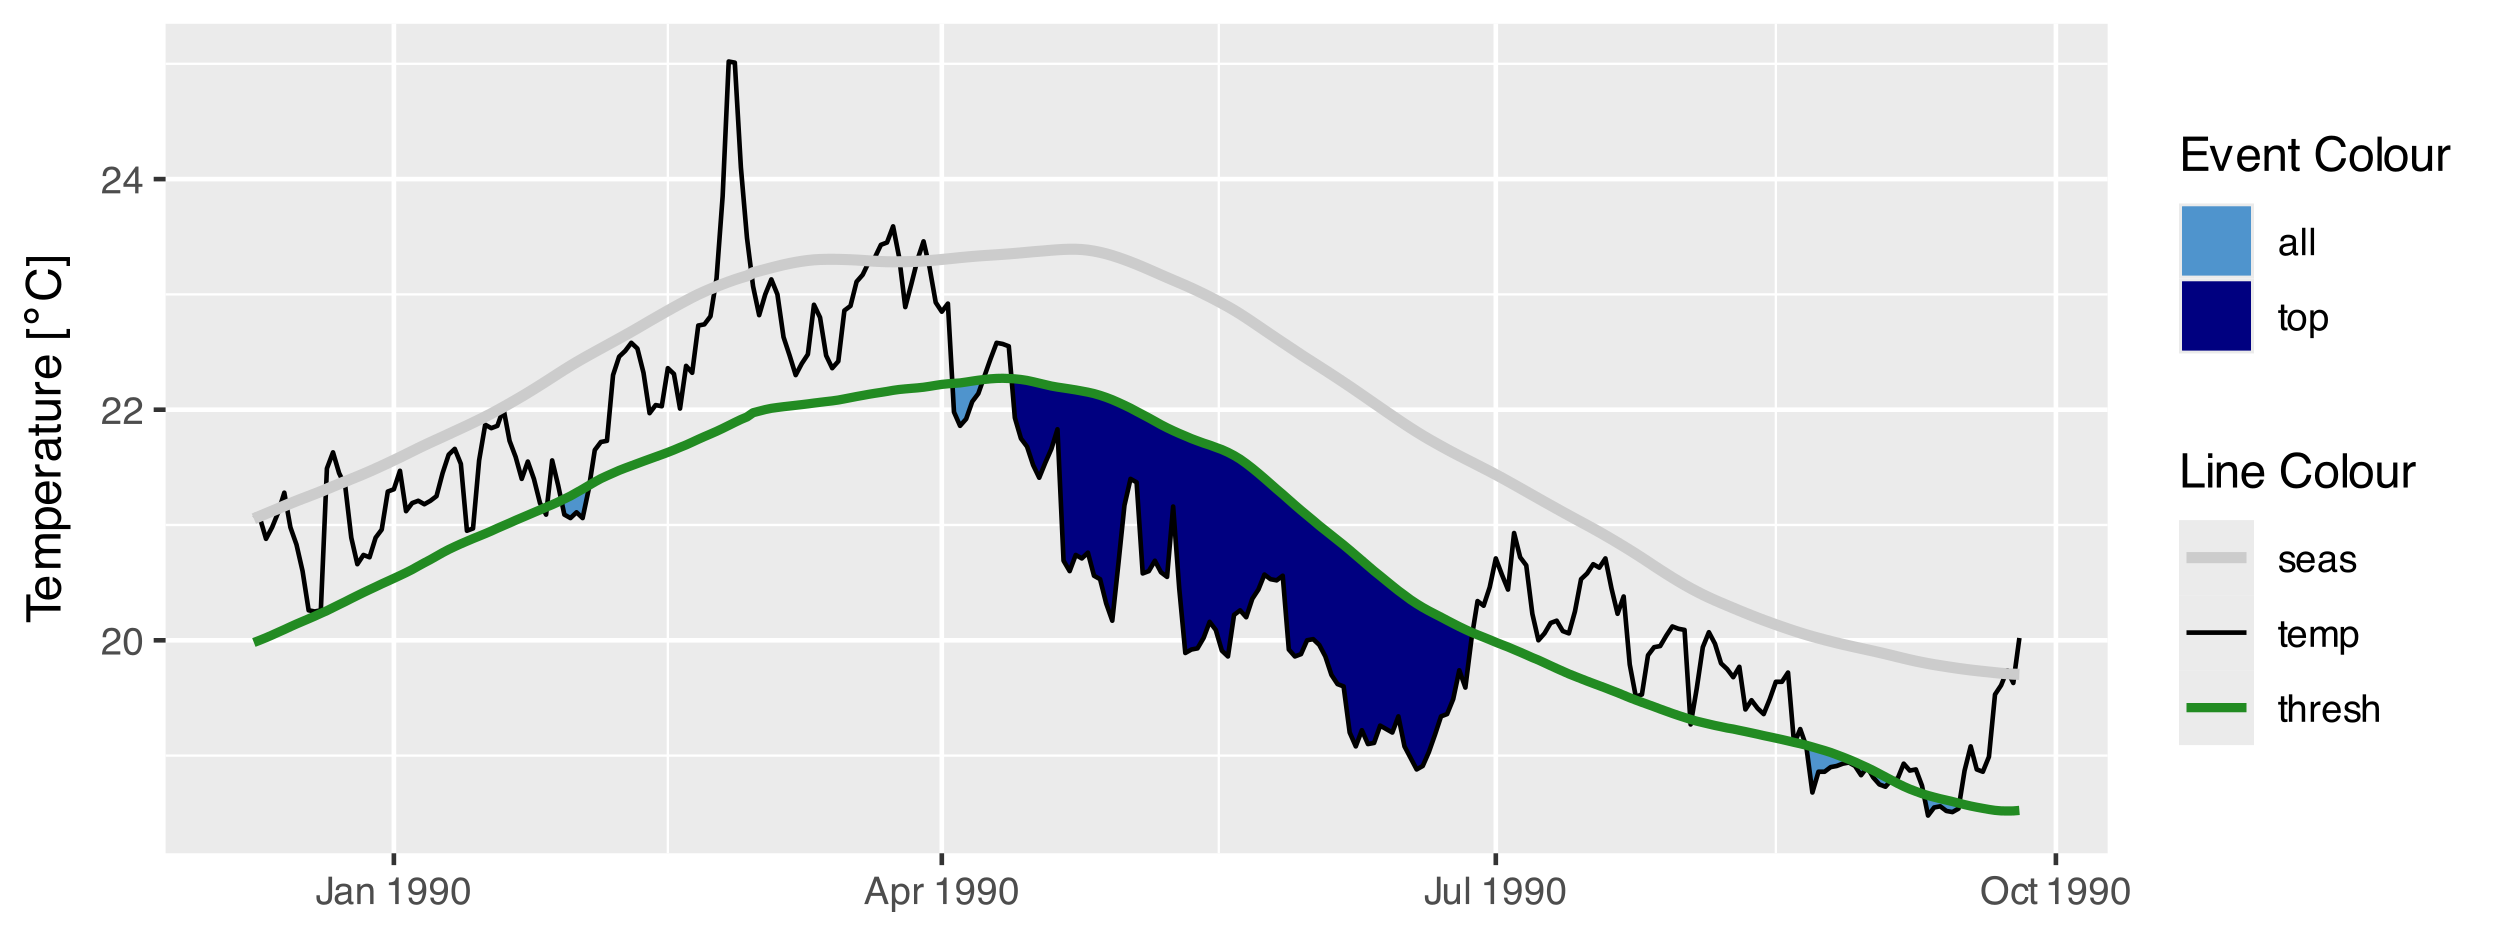 <?xml version="1.0" encoding="UTF-8"?>
<svg xmlns="http://www.w3.org/2000/svg" xmlns:xlink="http://www.w3.org/1999/xlink" width="576" height="216" viewBox="0 0 576 216">
<defs>
<g>
<g id="glyph-0-0">
<path d="M 0.281 0 L 0.281 -6.312 L 5.297 -6.312 L 5.297 0 Z M 4.5 -0.797 L 4.5 -5.516 L 1.078 -5.516 L 1.078 -0.797 Z M 4.5 -0.797 "/>
</g>
<g id="glyph-0-1">
<path d="M 0.281 0 C 0.301 -0.531 0.406 -0.988 0.594 -1.375 C 0.789 -1.77 1.164 -2.129 1.719 -2.453 L 2.547 -2.922 C 2.91 -3.141 3.164 -3.328 3.312 -3.484 C 3.551 -3.711 3.672 -3.984 3.672 -4.297 C 3.672 -4.648 3.562 -4.93 3.344 -5.141 C 3.133 -5.359 2.848 -5.469 2.484 -5.469 C 1.961 -5.469 1.598 -5.266 1.391 -4.859 C 1.285 -4.648 1.227 -4.352 1.219 -3.969 L 0.422 -3.969 C 0.43 -4.5 0.531 -4.938 0.719 -5.281 C 1.051 -5.875 1.645 -6.172 2.5 -6.172 C 3.195 -6.172 3.707 -5.977 4.031 -5.594 C 4.363 -5.219 4.531 -4.797 4.531 -4.328 C 4.531 -3.836 4.352 -3.414 4 -3.062 C 3.801 -2.863 3.441 -2.617 2.922 -2.328 L 2.344 -2 C 2.062 -1.844 1.836 -1.695 1.672 -1.562 C 1.391 -1.312 1.211 -1.035 1.141 -0.734 L 4.5 -0.734 L 4.5 0 Z M 0.281 0 "/>
</g>
<g id="glyph-0-2">
<path d="M 2.375 -6.156 C 3.176 -6.156 3.754 -5.828 4.109 -5.172 C 4.379 -4.66 4.516 -3.961 4.516 -3.078 C 4.516 -2.242 4.391 -1.555 4.141 -1.016 C 3.785 -0.223 3.195 0.172 2.375 0.172 C 1.633 0.172 1.082 -0.148 0.719 -0.797 C 0.426 -1.328 0.281 -2.047 0.281 -2.953 C 0.281 -3.648 0.367 -4.25 0.547 -4.75 C 0.879 -5.688 1.488 -6.156 2.375 -6.156 Z M 2.375 -0.531 C 2.77 -0.531 3.086 -0.707 3.328 -1.062 C 3.566 -1.426 3.688 -2.086 3.688 -3.047 C 3.688 -3.754 3.598 -4.332 3.422 -4.781 C 3.254 -5.227 2.922 -5.453 2.422 -5.453 C 1.973 -5.453 1.641 -5.238 1.422 -4.812 C 1.211 -4.383 1.109 -3.754 1.109 -2.922 C 1.109 -2.297 1.176 -1.789 1.312 -1.406 C 1.52 -0.82 1.875 -0.531 2.375 -0.531 Z M 2.375 -0.531 "/>
</g>
<g id="glyph-0-3">
<path d="M 2.906 -2.172 L 2.906 -4.969 L 0.938 -2.172 Z M 2.922 0 L 2.922 -1.5 L 0.219 -1.5 L 0.219 -2.266 L 3.047 -6.172 L 3.688 -6.172 L 3.688 -2.172 L 4.594 -2.172 L 4.594 -1.5 L 3.688 -1.5 L 3.688 0 Z M 2.922 0 "/>
</g>
<g id="glyph-0-4">
<path d="M 3.766 -1.875 C 3.766 -1.344 3.688 -0.93 3.531 -0.641 C 3.238 -0.098 2.68 0.172 1.859 0.172 C 1.391 0.172 0.988 0.047 0.656 -0.203 C 0.32 -0.461 0.156 -0.922 0.156 -1.578 L 0.156 -2.031 L 0.953 -2.031 L 0.953 -1.578 C 0.953 -1.234 1.023 -0.973 1.172 -0.797 C 1.328 -0.629 1.57 -0.547 1.906 -0.547 C 2.352 -0.547 2.648 -0.703 2.797 -1.016 C 2.879 -1.211 2.922 -1.578 2.922 -2.109 L 2.922 -6.312 L 3.766 -6.312 Z M 3.766 -1.875 "/>
</g>
<g id="glyph-0-5">
<path d="M 1.156 -1.219 C 1.156 -1 1.238 -0.82 1.406 -0.688 C 1.57 -0.562 1.766 -0.5 1.984 -0.5 C 2.254 -0.5 2.52 -0.562 2.781 -0.688 C 3.207 -0.895 3.422 -1.238 3.422 -1.719 L 3.422 -2.344 C 3.328 -2.281 3.203 -2.227 3.047 -2.188 C 2.898 -2.145 2.754 -2.117 2.609 -2.109 L 2.141 -2.047 C 1.867 -2.004 1.66 -1.945 1.516 -1.875 C 1.273 -1.738 1.156 -1.52 1.156 -1.219 Z M 3.031 -2.781 C 3.207 -2.812 3.328 -2.891 3.391 -3.016 C 3.422 -3.078 3.438 -3.176 3.438 -3.312 C 3.438 -3.57 3.344 -3.758 3.156 -3.875 C 2.969 -4 2.703 -4.062 2.359 -4.062 C 1.953 -4.062 1.664 -3.953 1.5 -3.734 C 1.406 -3.609 1.344 -3.43 1.312 -3.203 L 0.594 -3.203 C 0.602 -3.766 0.785 -4.156 1.141 -4.375 C 1.492 -4.602 1.906 -4.719 2.375 -4.719 C 2.914 -4.719 3.352 -4.613 3.688 -4.406 C 4.02 -4.195 4.188 -3.875 4.188 -3.438 L 4.188 -0.797 C 4.188 -0.711 4.203 -0.645 4.234 -0.594 C 4.273 -0.551 4.348 -0.531 4.453 -0.531 C 4.484 -0.531 4.52 -0.531 4.562 -0.531 C 4.602 -0.531 4.648 -0.535 4.703 -0.547 L 4.703 0.016 C 4.578 0.055 4.484 0.078 4.422 0.078 C 4.359 0.086 4.273 0.094 4.172 0.094 C 3.898 0.094 3.707 0 3.594 -0.188 C 3.531 -0.281 3.484 -0.422 3.453 -0.609 C 3.297 -0.398 3.07 -0.219 2.781 -0.062 C 2.488 0.082 2.16 0.156 1.797 0.156 C 1.367 0.156 1.02 0.023 0.75 -0.234 C 0.488 -0.492 0.359 -0.816 0.359 -1.203 C 0.359 -1.629 0.488 -1.957 0.75 -2.188 C 1.02 -2.426 1.367 -2.578 1.797 -2.641 Z M 2.391 -4.719 Z M 2.391 -4.719 "/>
</g>
<g id="glyph-0-6">
<path d="M 0.562 -4.594 L 1.297 -4.594 L 1.297 -3.953 C 1.516 -4.211 1.742 -4.398 1.984 -4.516 C 2.234 -4.641 2.508 -4.703 2.812 -4.703 C 3.457 -4.703 3.895 -4.473 4.125 -4.016 C 4.25 -3.766 4.312 -3.41 4.312 -2.953 L 4.312 0 L 3.531 0 L 3.531 -2.906 C 3.531 -3.176 3.488 -3.398 3.406 -3.578 C 3.27 -3.859 3.02 -4 2.656 -4 C 2.477 -4 2.328 -3.984 2.203 -3.953 C 1.992 -3.891 1.812 -3.766 1.656 -3.578 C 1.52 -3.422 1.43 -3.258 1.391 -3.094 C 1.359 -2.938 1.344 -2.707 1.344 -2.406 L 1.344 0 L 0.562 0 Z M 2.391 -4.719 Z M 2.391 -4.719 "/>
</g>
<g id="glyph-0-7">
</g>
<g id="glyph-0-8">
<path d="M 0.844 -4.359 L 0.844 -4.953 C 1.395 -5.004 1.781 -5.094 2 -5.219 C 2.227 -5.344 2.395 -5.645 2.5 -6.125 L 3.109 -6.125 L 3.109 0 L 2.297 0 L 2.297 -4.359 Z M 0.844 -4.359 "/>
</g>
<g id="glyph-0-9">
<path d="M 1.172 -1.484 C 1.191 -1.055 1.352 -0.758 1.656 -0.594 C 1.82 -0.508 2 -0.469 2.188 -0.469 C 2.562 -0.469 2.879 -0.617 3.141 -0.922 C 3.398 -1.234 3.582 -1.863 3.688 -2.812 C 3.52 -2.539 3.305 -2.348 3.047 -2.234 C 2.797 -2.129 2.523 -2.078 2.234 -2.078 C 1.641 -2.078 1.172 -2.258 0.828 -2.625 C 0.484 -2.988 0.312 -3.461 0.312 -4.047 C 0.312 -4.609 0.477 -5.098 0.812 -5.516 C 1.156 -5.941 1.66 -6.156 2.328 -6.156 C 3.223 -6.156 3.844 -5.754 4.188 -4.953 C 4.375 -4.504 4.469 -3.945 4.469 -3.281 C 4.469 -2.531 4.352 -1.863 4.125 -1.281 C 3.75 -0.312 3.113 0.172 2.219 0.172 C 1.625 0.172 1.172 0.016 0.859 -0.297 C 0.547 -0.609 0.391 -1.004 0.391 -1.484 Z M 2.344 -2.75 C 2.645 -2.75 2.922 -2.848 3.172 -3.047 C 3.43 -3.254 3.562 -3.609 3.562 -4.109 C 3.562 -4.566 3.445 -4.906 3.219 -5.125 C 2.988 -5.344 2.695 -5.453 2.344 -5.453 C 1.969 -5.453 1.664 -5.32 1.438 -5.062 C 1.219 -4.812 1.109 -4.477 1.109 -4.062 C 1.109 -3.656 1.207 -3.332 1.406 -3.094 C 1.602 -2.863 1.914 -2.75 2.344 -2.75 Z M 2.344 -2.75 "/>
</g>
<g id="glyph-0-10">
<path d="M 3.906 -2.578 L 2.953 -5.375 L 1.938 -2.578 Z M 2.5 -6.312 L 3.469 -6.312 L 5.766 0 L 4.828 0 L 4.188 -1.891 L 1.688 -1.891 L 1 0 L 0.125 0 Z M 2.5 -6.312 "/>
</g>
<g id="glyph-0-11">
<path d="M 2.516 -0.516 C 2.867 -0.516 3.164 -0.664 3.406 -0.969 C 3.645 -1.27 3.766 -1.723 3.766 -2.328 C 3.766 -2.691 3.711 -3.004 3.609 -3.266 C 3.41 -3.773 3.047 -4.031 2.516 -4.031 C 1.973 -4.031 1.602 -3.766 1.406 -3.234 C 1.301 -2.941 1.25 -2.578 1.25 -2.141 C 1.25 -1.785 1.301 -1.484 1.406 -1.234 C 1.602 -0.754 1.973 -0.516 2.516 -0.516 Z M 0.5 -4.578 L 1.266 -4.578 L 1.266 -3.969 C 1.41 -4.176 1.578 -4.336 1.766 -4.453 C 2.023 -4.629 2.332 -4.719 2.688 -4.719 C 3.207 -4.719 3.648 -4.516 4.016 -4.109 C 4.379 -3.711 4.562 -3.145 4.562 -2.406 C 4.562 -1.395 4.297 -0.676 3.766 -0.25 C 3.43 0.02 3.047 0.156 2.609 0.156 C 2.266 0.156 1.973 0.078 1.734 -0.078 C 1.598 -0.16 1.445 -0.305 1.281 -0.516 L 1.281 1.828 L 0.5 1.828 Z M 0.5 -4.578 "/>
</g>
<g id="glyph-0-12">
<path d="M 0.594 -4.594 L 1.328 -4.594 L 1.328 -3.812 C 1.379 -3.957 1.523 -4.141 1.766 -4.359 C 2.004 -4.586 2.273 -4.703 2.578 -4.703 C 2.586 -4.703 2.609 -4.695 2.641 -4.688 C 2.68 -4.688 2.742 -4.688 2.828 -4.688 L 2.828 -3.859 C 2.773 -3.867 2.727 -3.875 2.688 -3.875 C 2.656 -3.883 2.617 -3.891 2.578 -3.891 C 2.18 -3.891 1.879 -3.766 1.672 -3.516 C 1.461 -3.266 1.359 -2.973 1.359 -2.641 L 1.359 0 L 0.594 0 Z M 0.594 -4.594 "/>
</g>
<g id="glyph-0-13">
<path d="M 1.344 -4.594 L 1.344 -1.547 C 1.344 -1.305 1.379 -1.113 1.453 -0.969 C 1.586 -0.695 1.844 -0.562 2.219 -0.562 C 2.758 -0.562 3.125 -0.801 3.312 -1.281 C 3.426 -1.539 3.484 -1.895 3.484 -2.344 L 3.484 -4.594 L 4.25 -4.594 L 4.25 0 L 3.516 0 L 3.531 -0.672 C 3.426 -0.504 3.301 -0.359 3.156 -0.234 C 2.863 0.004 2.504 0.125 2.078 0.125 C 1.422 0.125 0.977 -0.094 0.75 -0.531 C 0.613 -0.77 0.547 -1.082 0.547 -1.469 L 0.547 -4.594 Z M 2.406 -4.719 Z M 2.406 -4.719 "/>
</g>
<g id="glyph-0-14">
<path d="M 0.594 -6.312 L 1.359 -6.312 L 1.359 0 L 0.594 0 Z M 0.594 -6.312 "/>
</g>
<g id="glyph-0-15">
<path d="M 3.391 -6.484 C 4.504 -6.484 5.332 -6.125 5.875 -5.406 C 6.289 -4.844 6.5 -4.129 6.5 -3.266 C 6.5 -2.316 6.258 -1.535 5.781 -0.922 C 5.219 -0.18 4.414 0.188 3.375 0.188 C 2.406 0.188 1.645 -0.133 1.094 -0.781 C 0.594 -1.395 0.344 -2.176 0.344 -3.125 C 0.344 -3.977 0.555 -4.707 0.984 -5.312 C 1.523 -6.094 2.328 -6.484 3.391 -6.484 Z M 3.484 -0.578 C 4.234 -0.578 4.773 -0.848 5.109 -1.391 C 5.453 -1.93 5.625 -2.551 5.625 -3.25 C 5.625 -3.988 5.426 -4.582 5.031 -5.031 C 4.645 -5.488 4.113 -5.719 3.438 -5.719 C 2.789 -5.719 2.258 -5.492 1.844 -5.047 C 1.438 -4.598 1.234 -3.938 1.234 -3.062 C 1.234 -2.363 1.41 -1.773 1.766 -1.297 C 2.117 -0.816 2.691 -0.578 3.484 -0.578 Z M 3.422 -6.484 Z M 3.422 -6.484 "/>
</g>
<g id="glyph-0-16">
<path d="M 2.344 -4.734 C 2.863 -4.734 3.285 -4.609 3.609 -4.359 C 3.93 -4.109 4.125 -3.672 4.188 -3.047 L 3.438 -3.047 C 3.395 -3.336 3.289 -3.578 3.125 -3.766 C 2.957 -3.953 2.695 -4.047 2.344 -4.047 C 1.852 -4.047 1.5 -3.801 1.281 -3.312 C 1.145 -3.008 1.078 -2.629 1.078 -2.172 C 1.078 -1.703 1.172 -1.312 1.359 -1 C 1.555 -0.688 1.867 -0.531 2.297 -0.531 C 2.609 -0.531 2.859 -0.625 3.047 -0.812 C 3.234 -1.008 3.363 -1.281 3.438 -1.625 L 4.188 -1.625 C 4.102 -1.02 3.891 -0.57 3.547 -0.281 C 3.203 0 2.766 0.141 2.234 0.141 C 1.629 0.141 1.145 -0.078 0.781 -0.516 C 0.426 -0.961 0.25 -1.516 0.25 -2.172 C 0.25 -2.984 0.445 -3.613 0.844 -4.062 C 1.238 -4.508 1.738 -4.734 2.344 -4.734 Z M 2.219 -4.719 Z M 2.219 -4.719 "/>
</g>
<g id="glyph-0-17">
<path d="M 0.719 -5.891 L 1.5 -5.891 L 1.5 -4.594 L 2.234 -4.594 L 2.234 -3.969 L 1.5 -3.969 L 1.5 -0.969 C 1.5 -0.801 1.555 -0.691 1.672 -0.641 C 1.723 -0.609 1.82 -0.594 1.969 -0.594 C 2 -0.594 2.035 -0.594 2.078 -0.594 C 2.129 -0.594 2.18 -0.598 2.234 -0.609 L 2.234 0 C 2.148 0.02 2.055 0.035 1.953 0.047 C 1.859 0.066 1.758 0.078 1.656 0.078 C 1.289 0.078 1.039 -0.016 0.906 -0.203 C 0.781 -0.391 0.719 -0.629 0.719 -0.922 L 0.719 -3.969 L 0.094 -3.969 L 0.094 -4.594 L 0.719 -4.594 Z M 0.719 -5.891 "/>
</g>
<g id="glyph-0-18">
<path d="M 2.391 -0.5 C 2.898 -0.5 3.25 -0.691 3.438 -1.078 C 3.633 -1.461 3.734 -1.895 3.734 -2.375 C 3.734 -2.801 3.664 -3.148 3.531 -3.422 C 3.312 -3.848 2.938 -4.062 2.406 -4.062 C 1.926 -4.062 1.578 -3.879 1.359 -3.516 C 1.148 -3.16 1.047 -2.727 1.047 -2.219 C 1.047 -1.727 1.148 -1.316 1.359 -0.984 C 1.578 -0.66 1.922 -0.5 2.391 -0.5 Z M 2.422 -4.734 C 3.016 -4.734 3.516 -4.535 3.922 -4.141 C 4.336 -3.742 4.547 -3.16 4.547 -2.391 C 4.547 -1.648 4.363 -1.035 4 -0.547 C 3.633 -0.066 3.07 0.172 2.312 0.172 C 1.688 0.172 1.188 -0.039 0.812 -0.469 C 0.438 -0.895 0.25 -1.473 0.25 -2.203 C 0.25 -2.973 0.445 -3.586 0.844 -4.047 C 1.238 -4.504 1.766 -4.734 2.422 -4.734 Z M 2.391 -4.719 Z M 2.391 -4.719 "/>
</g>
<g id="glyph-0-19">
<path d="M 1.031 -1.438 C 1.051 -1.188 1.113 -0.988 1.219 -0.844 C 1.414 -0.602 1.754 -0.484 2.234 -0.484 C 2.516 -0.484 2.766 -0.539 2.984 -0.656 C 3.203 -0.781 3.312 -0.973 3.312 -1.234 C 3.312 -1.43 3.223 -1.582 3.047 -1.688 C 2.941 -1.75 2.723 -1.82 2.391 -1.906 L 1.781 -2.062 C 1.383 -2.164 1.094 -2.273 0.906 -2.391 C 0.57 -2.598 0.406 -2.891 0.406 -3.266 C 0.406 -3.691 0.562 -4.039 0.875 -4.312 C 1.195 -4.582 1.617 -4.719 2.141 -4.719 C 2.836 -4.719 3.336 -4.516 3.641 -4.109 C 3.836 -3.848 3.93 -3.57 3.922 -3.281 L 3.203 -3.281 C 3.18 -3.457 3.117 -3.613 3.016 -3.75 C 2.836 -3.957 2.531 -4.062 2.094 -4.062 C 1.801 -4.062 1.578 -4.004 1.422 -3.891 C 1.273 -3.773 1.203 -3.629 1.203 -3.453 C 1.203 -3.254 1.301 -3.094 1.5 -2.969 C 1.613 -2.895 1.781 -2.832 2 -2.781 L 2.516 -2.656 C 3.066 -2.52 3.438 -2.391 3.625 -2.266 C 3.926 -2.066 4.078 -1.754 4.078 -1.328 C 4.078 -0.922 3.922 -0.566 3.609 -0.266 C 3.305 0.023 2.832 0.172 2.188 0.172 C 1.508 0.172 1.023 0.02 0.734 -0.281 C 0.453 -0.594 0.301 -0.977 0.281 -1.438 Z M 2.172 -4.719 Z M 2.172 -4.719 "/>
</g>
<g id="glyph-0-20">
<path d="M 2.484 -4.703 C 2.805 -4.703 3.117 -4.625 3.422 -4.469 C 3.734 -4.32 3.969 -4.125 4.125 -3.875 C 4.281 -3.645 4.383 -3.375 4.438 -3.062 C 4.488 -2.852 4.516 -2.516 4.516 -2.047 L 1.141 -2.047 C 1.148 -1.586 1.258 -1.211 1.469 -0.922 C 1.676 -0.641 1.992 -0.5 2.422 -0.5 C 2.828 -0.5 3.148 -0.633 3.391 -0.906 C 3.523 -1.062 3.625 -1.238 3.688 -1.438 L 4.453 -1.438 C 4.43 -1.27 4.363 -1.082 4.25 -0.875 C 4.133 -0.664 4.004 -0.5 3.859 -0.375 C 3.629 -0.145 3.344 0.008 3 0.094 C 2.812 0.133 2.598 0.156 2.359 0.156 C 1.785 0.156 1.301 -0.051 0.906 -0.469 C 0.508 -0.883 0.312 -1.469 0.312 -2.219 C 0.312 -2.945 0.508 -3.539 0.906 -4 C 1.312 -4.469 1.836 -4.703 2.484 -4.703 Z M 3.719 -2.672 C 3.688 -3.004 3.613 -3.27 3.5 -3.469 C 3.281 -3.844 2.926 -4.031 2.438 -4.031 C 2.082 -4.031 1.785 -3.898 1.547 -3.641 C 1.305 -3.391 1.176 -3.066 1.156 -2.672 Z M 2.406 -4.719 Z M 2.406 -4.719 "/>
</g>
<g id="glyph-0-21">
<path d="M 0.562 -4.594 L 1.328 -4.594 L 1.328 -3.953 C 1.516 -4.172 1.68 -4.332 1.828 -4.438 C 2.086 -4.613 2.379 -4.703 2.703 -4.703 C 3.066 -4.703 3.359 -4.613 3.578 -4.438 C 3.703 -4.332 3.816 -4.18 3.922 -3.984 C 4.098 -4.223 4.301 -4.398 4.531 -4.516 C 4.758 -4.641 5.02 -4.703 5.312 -4.703 C 5.926 -4.703 6.348 -4.477 6.578 -4.031 C 6.691 -3.789 6.75 -3.469 6.75 -3.062 L 6.75 0 L 5.953 0 L 5.953 -3.203 C 5.953 -3.504 5.875 -3.711 5.719 -3.828 C 5.57 -3.941 5.383 -4 5.156 -4 C 4.852 -4 4.594 -3.895 4.375 -3.688 C 4.156 -3.488 4.047 -3.148 4.047 -2.672 L 4.047 0 L 3.266 0 L 3.266 -3 C 3.266 -3.312 3.227 -3.539 3.156 -3.688 C 3.039 -3.895 2.82 -4 2.5 -4 C 2.207 -4 1.941 -3.883 1.703 -3.656 C 1.461 -3.438 1.344 -3.031 1.344 -2.438 L 1.344 0 L 0.562 0 Z M 0.562 -4.594 "/>
</g>
<g id="glyph-0-22">
<path d="M 0.562 -6.328 L 1.344 -6.328 L 1.344 -3.984 C 1.52 -4.211 1.68 -4.375 1.828 -4.469 C 2.078 -4.633 2.391 -4.719 2.766 -4.719 C 3.43 -4.719 3.883 -4.484 4.125 -4.016 C 4.25 -3.754 4.312 -3.398 4.312 -2.953 L 4.312 0 L 3.516 0 L 3.516 -2.906 C 3.516 -3.238 3.473 -3.484 3.391 -3.641 C 3.254 -3.891 2.992 -4.016 2.609 -4.016 C 2.285 -4.016 1.992 -3.906 1.734 -3.688 C 1.473 -3.469 1.344 -3.051 1.344 -2.438 L 1.344 0 L 0.562 0 Z M 0.562 -6.328 "/>
</g>
<g id="glyph-1-0">
<path d="M 0 -0.359 L -7.891 -0.359 L -7.891 -6.625 L 0 -6.625 Z M -0.984 -5.625 L -6.906 -5.625 L -6.906 -1.344 L -0.984 -1.344 Z M -0.984 -5.625 "/>
</g>
<g id="glyph-1-1">
<path d="M -7.891 -6.578 L -6.953 -6.578 L -6.953 -3.922 L 0 -3.922 L 0 -2.844 L -6.953 -2.844 L -6.953 -0.172 L -7.891 -0.172 Z M -7.891 -6.578 "/>
</g>
<g id="glyph-1-2">
<path d="M -5.875 -3.109 C -5.875 -3.516 -5.781 -3.906 -5.594 -4.281 C -5.406 -4.664 -5.156 -4.961 -4.844 -5.172 C -4.562 -5.359 -4.223 -5.484 -3.828 -5.547 C -3.566 -5.609 -3.145 -5.641 -2.562 -5.641 L -2.562 -1.422 C -1.977 -1.441 -1.508 -1.578 -1.156 -1.828 C -0.812 -2.086 -0.641 -2.488 -0.641 -3.031 C -0.641 -3.539 -0.805 -3.945 -1.141 -4.25 C -1.328 -4.414 -1.551 -4.535 -1.812 -4.609 L -1.812 -5.562 C -1.594 -5.531 -1.352 -5.441 -1.094 -5.297 C -0.832 -5.16 -0.625 -5.004 -0.469 -4.828 C -0.176 -4.535 0.02 -4.176 0.125 -3.75 C 0.176 -3.508 0.203 -3.242 0.203 -2.953 C 0.203 -2.234 -0.055 -1.625 -0.578 -1.125 C -1.098 -0.633 -1.828 -0.391 -2.766 -0.391 C -3.691 -0.391 -4.441 -0.641 -5.016 -1.141 C -5.586 -1.641 -5.875 -2.297 -5.875 -3.109 Z M -3.328 -4.641 C -3.754 -4.609 -4.094 -4.52 -4.344 -4.375 C -4.801 -4.102 -5.031 -3.66 -5.031 -3.047 C -5.031 -2.598 -4.867 -2.223 -4.547 -1.922 C -4.234 -1.629 -3.828 -1.473 -3.328 -1.453 Z M -5.891 -3.016 Z M -5.891 -3.016 "/>
</g>
<g id="glyph-1-3">
<path d="M -5.75 -0.703 L -5.75 -1.672 L -4.938 -1.672 C -5.219 -1.898 -5.422 -2.102 -5.547 -2.281 C -5.766 -2.602 -5.875 -2.969 -5.875 -3.375 C -5.875 -3.832 -5.766 -4.203 -5.547 -4.484 C -5.41 -4.641 -5.219 -4.781 -4.969 -4.906 C -5.281 -5.125 -5.508 -5.379 -5.656 -5.672 C -5.801 -5.961 -5.875 -6.285 -5.875 -6.641 C -5.875 -7.41 -5.598 -7.938 -5.047 -8.219 C -4.742 -8.375 -4.336 -8.453 -3.828 -8.453 L 0 -8.453 L 0 -7.438 L -4 -7.438 C -4.383 -7.438 -4.645 -7.344 -4.781 -7.156 C -4.926 -6.969 -5 -6.734 -5 -6.453 C -5 -6.078 -4.867 -5.75 -4.609 -5.469 C -4.359 -5.195 -3.938 -5.062 -3.344 -5.062 L 0 -5.062 L 0 -4.078 L -3.75 -4.078 C -4.145 -4.078 -4.43 -4.031 -4.609 -3.938 C -4.879 -3.789 -5.016 -3.52 -5.016 -3.125 C -5.016 -2.758 -4.867 -2.426 -4.578 -2.125 C -4.297 -1.82 -3.785 -1.672 -3.047 -1.672 L 0 -1.672 L 0 -0.703 Z M -5.75 -0.703 "/>
</g>
<g id="glyph-1-4">
<path d="M -0.656 -3.141 C -0.656 -3.586 -0.844 -3.957 -1.219 -4.25 C -1.594 -4.551 -2.156 -4.703 -2.906 -4.703 C -3.363 -4.703 -3.758 -4.641 -4.094 -4.516 C -4.727 -4.266 -5.047 -3.805 -5.047 -3.141 C -5.047 -2.461 -4.711 -2.004 -4.047 -1.766 C -3.68 -1.629 -3.223 -1.562 -2.672 -1.562 C -2.234 -1.562 -1.859 -1.629 -1.547 -1.766 C -0.953 -2.016 -0.656 -2.473 -0.656 -3.141 Z M -5.719 -0.641 L -5.719 -1.578 L -4.969 -1.578 C -5.227 -1.766 -5.426 -1.973 -5.562 -2.203 C -5.781 -2.535 -5.891 -2.922 -5.891 -3.359 C -5.891 -4.004 -5.641 -4.555 -5.141 -5.016 C -4.641 -5.473 -3.926 -5.703 -3 -5.703 C -1.75 -5.703 -0.852 -5.375 -0.312 -4.719 C 0.02 -4.301 0.188 -3.816 0.188 -3.266 C 0.188 -2.828 0.094 -2.461 -0.094 -2.172 C -0.195 -2.004 -0.379 -1.812 -0.641 -1.594 L 2.297 -1.594 L 2.297 -0.641 Z M -5.719 -0.641 "/>
</g>
<g id="glyph-1-5">
<path d="M -5.75 -0.734 L -5.75 -1.656 L -4.766 -1.656 C -4.953 -1.727 -5.18 -1.91 -5.453 -2.203 C -5.734 -2.492 -5.875 -2.832 -5.875 -3.219 C -5.875 -3.238 -5.875 -3.27 -5.875 -3.312 C -5.875 -3.352 -5.867 -3.426 -5.859 -3.531 L -4.828 -3.531 C -4.836 -3.477 -4.844 -3.426 -4.844 -3.375 C -4.852 -3.32 -4.859 -3.27 -4.859 -3.219 C -4.859 -2.727 -4.703 -2.352 -4.391 -2.094 C -4.078 -1.832 -3.719 -1.703 -3.312 -1.703 L 0 -1.703 L 0 -0.734 Z M -5.75 -0.734 "/>
</g>
<g id="glyph-1-6">
<path d="M -1.531 -1.453 C -1.25 -1.453 -1.023 -1.551 -0.859 -1.75 C -0.703 -1.957 -0.625 -2.203 -0.625 -2.484 C -0.625 -2.816 -0.703 -3.145 -0.859 -3.469 C -1.117 -4.008 -1.551 -4.281 -2.156 -4.281 L -2.922 -4.281 C -2.848 -4.156 -2.785 -4 -2.734 -3.812 C -2.691 -3.633 -2.656 -3.453 -2.625 -3.266 L -2.562 -2.688 C -2.508 -2.332 -2.438 -2.066 -2.344 -1.891 C -2.164 -1.598 -1.895 -1.453 -1.531 -1.453 Z M -3.484 -3.797 C -3.516 -4.016 -3.609 -4.16 -3.766 -4.234 C -3.848 -4.273 -3.973 -4.297 -4.141 -4.297 C -4.461 -4.297 -4.695 -4.176 -4.844 -3.938 C -5 -3.707 -5.078 -3.375 -5.078 -2.938 C -5.078 -2.438 -4.941 -2.082 -4.672 -1.875 C -4.516 -1.75 -4.289 -1.672 -4 -1.641 L -4 -0.734 C -4.707 -0.754 -5.195 -0.984 -5.469 -1.422 C -5.75 -1.867 -5.891 -2.383 -5.891 -2.969 C -5.891 -3.645 -5.758 -4.191 -5.5 -4.609 C -5.25 -5.035 -4.848 -5.25 -4.297 -5.25 L -0.984 -5.25 C -0.891 -5.25 -0.812 -5.266 -0.75 -5.297 C -0.688 -5.336 -0.656 -5.426 -0.656 -5.562 C -0.656 -5.602 -0.656 -5.648 -0.656 -5.703 C -0.664 -5.766 -0.676 -5.82 -0.688 -5.875 L 0.031 -5.875 C 0.07 -5.727 0.098 -5.613 0.109 -5.531 C 0.117 -5.457 0.125 -5.352 0.125 -5.219 C 0.125 -4.883 0.004 -4.641 -0.234 -4.484 C -0.359 -4.41 -0.535 -4.359 -0.766 -4.328 C -0.504 -4.129 -0.281 -3.844 -0.094 -3.469 C 0.094 -3.102 0.188 -2.695 0.188 -2.25 C 0.188 -1.719 0.023 -1.281 -0.297 -0.938 C -0.617 -0.602 -1.023 -0.438 -1.516 -0.438 C -2.047 -0.438 -2.457 -0.602 -2.75 -0.938 C -3.039 -1.27 -3.223 -1.707 -3.297 -2.25 Z M -5.891 -2.984 Z M -5.891 -2.984 "/>
</g>
<g id="glyph-1-7">
<path d="M -7.359 -0.906 L -7.359 -1.875 L -5.75 -1.875 L -5.75 -2.797 L -4.969 -2.797 L -4.969 -1.875 L -1.203 -1.875 C -1.004 -1.875 -0.875 -1.941 -0.812 -2.078 C -0.77 -2.16 -0.75 -2.285 -0.75 -2.453 C -0.75 -2.504 -0.75 -2.555 -0.75 -2.609 C -0.75 -2.66 -0.754 -2.723 -0.766 -2.797 L 0 -2.797 C 0.031 -2.68 0.051 -2.562 0.062 -2.438 C 0.082 -2.32 0.094 -2.195 0.094 -2.062 C 0.094 -1.613 -0.02 -1.305 -0.25 -1.141 C -0.488 -0.984 -0.789 -0.906 -1.156 -0.906 L -4.969 -0.906 L -4.969 -0.125 L -5.75 -0.125 L -5.75 -0.906 Z M -7.359 -0.906 "/>
</g>
<g id="glyph-1-8">
<path d="M -5.75 -1.672 L -1.938 -1.672 C -1.645 -1.672 -1.406 -1.719 -1.219 -1.812 C -0.875 -1.988 -0.703 -2.312 -0.703 -2.781 C -0.703 -3.445 -1 -3.906 -1.594 -4.156 C -1.914 -4.281 -2.359 -4.344 -2.922 -4.344 L -5.75 -4.344 L -5.75 -5.312 L 0 -5.312 L 0 -4.406 L -0.844 -4.422 C -0.625 -4.297 -0.441 -4.141 -0.297 -3.953 C 0.004 -3.578 0.156 -3.129 0.156 -2.609 C 0.156 -1.785 -0.117 -1.223 -0.672 -0.922 C -0.961 -0.766 -1.352 -0.688 -1.844 -0.688 L -5.75 -0.688 Z M -5.891 -3 Z M -5.891 -3 "/>
</g>
<g id="glyph-1-9">
</g>
<g id="glyph-1-10">
<path d="M -7.938 -0.688 L -7.938 -2.75 L -7.156 -2.75 L -7.156 -1.594 L 1.375 -1.594 L 1.375 -2.75 L 2.172 -2.75 L 2.172 -0.688 Z M -7.938 -0.688 "/>
</g>
<g id="glyph-1-11">
<path d="M -8.109 -4.156 C -8.109 -5.156 -7.844 -5.93 -7.312 -6.484 C -6.789 -7.035 -6.191 -7.344 -5.516 -7.406 L -5.516 -6.359 C -6.023 -6.242 -6.426 -6.008 -6.719 -5.656 C -7.02 -5.301 -7.172 -4.805 -7.172 -4.172 C -7.172 -3.398 -6.895 -2.773 -6.344 -2.297 C -5.801 -1.816 -4.969 -1.578 -3.844 -1.578 C -2.914 -1.578 -2.164 -1.789 -1.594 -2.219 C -1.02 -2.656 -0.734 -3.301 -0.734 -4.156 C -0.734 -4.938 -1.035 -5.535 -1.641 -5.953 C -1.961 -6.172 -2.383 -6.332 -2.906 -6.438 L -2.906 -7.484 C -2.07 -7.391 -1.375 -7.082 -0.812 -6.562 C -0.133 -5.938 0.203 -5.086 0.203 -4.016 C 0.203 -3.098 -0.07 -2.332 -0.625 -1.719 C -1.363 -0.895 -2.5 -0.484 -4.031 -0.484 C -5.195 -0.484 -6.148 -0.789 -6.891 -1.406 C -7.703 -2.07 -8.109 -2.988 -8.109 -4.156 Z M -8.109 -3.953 Z M -8.109 -3.953 "/>
</g>
<g id="glyph-1-12">
<path d="M 1.375 -0.25 L 1.375 -1.391 L -7.156 -1.391 L -7.156 -0.25 L -7.938 -0.25 L -7.938 -2.312 L 2.172 -2.312 L 2.172 -0.25 Z M 1.375 -0.25 "/>
</g>
<g id="glyph-2-0">
<path d="M 1.938 -0.547 L -7.75 -0.547 L -7.75 -6.047 L 1.938 -6.047 Z M 1.328 -1.172 L 1.328 -5.438 L -7.141 -5.438 L -7.141 -1.172 Z M 1.328 -1.172 "/>
</g>
<g id="glyph-2-1">
<path d="M -7.469 -2.75 C -7.469 -2.469 -7.367 -2.227 -7.172 -2.031 C -6.973 -1.832 -6.734 -1.734 -6.453 -1.734 C -6.16 -1.734 -5.914 -1.832 -5.719 -2.031 C -5.531 -2.227 -5.438 -2.469 -5.438 -2.75 C -5.438 -3.039 -5.531 -3.281 -5.719 -3.469 C -5.914 -3.664 -6.16 -3.766 -6.453 -3.766 C -6.734 -3.766 -6.973 -3.664 -7.172 -3.469 C -7.367 -3.27 -7.469 -3.031 -7.469 -2.75 Z M -8.172 -2.75 C -8.172 -2.977 -8.125 -3.195 -8.031 -3.406 C -7.945 -3.625 -7.82 -3.805 -7.656 -3.953 C -7.488 -4.117 -7.301 -4.242 -7.094 -4.328 C -6.895 -4.41 -6.68 -4.453 -6.453 -4.453 C -5.973 -4.453 -5.566 -4.285 -5.234 -3.953 C -4.91 -3.617 -4.75 -3.211 -4.75 -2.734 C -4.75 -2.254 -4.91 -1.852 -5.234 -1.531 C -5.555 -1.207 -5.961 -1.047 -6.453 -1.047 C -6.93 -1.047 -7.336 -1.207 -7.672 -1.531 C -8.004 -1.863 -8.172 -2.27 -8.172 -2.75 Z M -8.172 -2.75 "/>
</g>
<g id="glyph-3-0">
<path d="M 0.359 0 L 0.359 -7.891 L 6.625 -7.891 L 6.625 0 Z M 5.625 -0.984 L 5.625 -6.906 L 1.344 -6.906 L 1.344 -0.984 Z M 5.625 -0.984 "/>
</g>
<g id="glyph-3-1">
<path d="M 0.938 -7.891 L 6.688 -7.891 L 6.688 -6.922 L 1.984 -6.922 L 1.984 -4.531 L 6.344 -4.531 L 6.344 -3.609 L 1.984 -3.609 L 1.984 -0.938 L 6.766 -0.938 L 6.766 0 L 0.938 0 Z M 3.859 -7.891 Z M 3.859 -7.891 "/>
</g>
<g id="glyph-3-2">
<path d="M 1.188 -5.75 L 2.719 -1.062 L 4.328 -5.75 L 5.375 -5.75 L 3.219 0 L 2.188 0 L 0.062 -5.75 Z M 1.188 -5.75 "/>
</g>
<g id="glyph-3-3">
<path d="M 3.109 -5.875 C 3.516 -5.875 3.906 -5.781 4.281 -5.594 C 4.664 -5.406 4.961 -5.156 5.172 -4.844 C 5.359 -4.562 5.484 -4.223 5.547 -3.828 C 5.609 -3.566 5.641 -3.145 5.641 -2.562 L 1.422 -2.562 C 1.441 -1.977 1.578 -1.508 1.828 -1.156 C 2.086 -0.812 2.488 -0.641 3.031 -0.641 C 3.539 -0.641 3.945 -0.805 4.25 -1.141 C 4.414 -1.328 4.535 -1.551 4.609 -1.812 L 5.562 -1.812 C 5.531 -1.594 5.441 -1.352 5.297 -1.094 C 5.16 -0.832 5.004 -0.625 4.828 -0.469 C 4.535 -0.176 4.176 0.02 3.75 0.125 C 3.508 0.176 3.242 0.203 2.953 0.203 C 2.234 0.203 1.625 -0.055 1.125 -0.578 C 0.633 -1.098 0.391 -1.828 0.391 -2.766 C 0.391 -3.691 0.641 -4.441 1.141 -5.016 C 1.641 -5.586 2.297 -5.875 3.109 -5.875 Z M 4.641 -3.328 C 4.609 -3.754 4.52 -4.094 4.375 -4.344 C 4.102 -4.801 3.66 -5.031 3.047 -5.031 C 2.598 -5.031 2.223 -4.867 1.922 -4.547 C 1.629 -4.234 1.473 -3.828 1.453 -3.328 Z M 3.016 -5.891 Z M 3.016 -5.891 "/>
</g>
<g id="glyph-3-4">
<path d="M 0.703 -5.75 L 1.625 -5.75 L 1.625 -4.938 C 1.895 -5.27 2.18 -5.508 2.484 -5.656 C 2.797 -5.801 3.133 -5.875 3.5 -5.875 C 4.32 -5.875 4.875 -5.594 5.156 -5.031 C 5.312 -4.719 5.391 -4.27 5.391 -3.688 L 5.391 0 L 4.422 0 L 4.422 -3.625 C 4.422 -3.977 4.367 -4.258 4.266 -4.469 C 4.086 -4.832 3.773 -5.016 3.328 -5.016 C 3.098 -5.016 2.91 -4.988 2.766 -4.938 C 2.492 -4.863 2.258 -4.707 2.062 -4.469 C 1.906 -4.281 1.801 -4.082 1.75 -3.875 C 1.695 -3.676 1.672 -3.391 1.672 -3.016 L 1.672 0 L 0.703 0 Z M 2.984 -5.891 Z M 2.984 -5.891 "/>
</g>
<g id="glyph-3-5">
<path d="M 0.906 -7.359 L 1.875 -7.359 L 1.875 -5.75 L 2.797 -5.75 L 2.797 -4.969 L 1.875 -4.969 L 1.875 -1.203 C 1.875 -1.004 1.941 -0.875 2.078 -0.812 C 2.16 -0.77 2.285 -0.75 2.453 -0.75 C 2.504 -0.75 2.555 -0.75 2.609 -0.75 C 2.66 -0.75 2.723 -0.754 2.797 -0.766 L 2.797 0 C 2.68 0.031 2.562 0.051 2.438 0.062 C 2.32 0.082 2.195 0.094 2.062 0.094 C 1.613 0.094 1.305 -0.02 1.141 -0.25 C 0.984 -0.488 0.906 -0.789 0.906 -1.156 L 0.906 -4.969 L 0.125 -4.969 L 0.125 -5.75 L 0.906 -5.75 Z M 0.906 -7.359 "/>
</g>
<g id="glyph-3-6">
</g>
<g id="glyph-3-7">
<path d="M 4.156 -8.109 C 5.156 -8.109 5.93 -7.844 6.484 -7.312 C 7.035 -6.789 7.344 -6.191 7.406 -5.516 L 6.359 -5.516 C 6.242 -6.023 6.008 -6.426 5.656 -6.719 C 5.301 -7.02 4.805 -7.172 4.172 -7.172 C 3.398 -7.172 2.773 -6.895 2.297 -6.344 C 1.816 -5.801 1.578 -4.969 1.578 -3.844 C 1.578 -2.914 1.789 -2.164 2.219 -1.594 C 2.656 -1.02 3.301 -0.734 4.156 -0.734 C 4.938 -0.734 5.535 -1.035 5.953 -1.641 C 6.172 -1.961 6.332 -2.383 6.438 -2.906 L 7.484 -2.906 C 7.391 -2.07 7.082 -1.375 6.562 -0.812 C 5.938 -0.133 5.086 0.203 4.016 0.203 C 3.098 0.203 2.332 -0.07 1.719 -0.625 C 0.895 -1.363 0.484 -2.5 0.484 -4.031 C 0.484 -5.195 0.789 -6.148 1.406 -6.891 C 2.07 -7.703 2.988 -8.109 4.156 -8.109 Z M 3.953 -8.109 Z M 3.953 -8.109 "/>
</g>
<g id="glyph-3-8">
<path d="M 2.984 -0.625 C 3.629 -0.625 4.07 -0.863 4.312 -1.344 C 4.551 -1.832 4.672 -2.375 4.672 -2.969 C 4.672 -3.508 4.582 -3.945 4.406 -4.281 C 4.133 -4.812 3.664 -5.078 3 -5.078 C 2.406 -5.078 1.973 -4.848 1.703 -4.391 C 1.441 -3.941 1.312 -3.398 1.312 -2.766 C 1.312 -2.148 1.441 -1.641 1.703 -1.234 C 1.973 -0.828 2.398 -0.625 2.984 -0.625 Z M 3.031 -5.922 C 3.77 -5.922 4.395 -5.672 4.906 -5.172 C 5.414 -4.68 5.672 -3.957 5.672 -3 C 5.672 -2.07 5.445 -1.305 5 -0.703 C 4.551 -0.098 3.852 0.203 2.906 0.203 C 2.113 0.203 1.484 -0.062 1.016 -0.594 C 0.547 -1.125 0.312 -1.844 0.312 -2.75 C 0.312 -3.719 0.555 -4.488 1.047 -5.062 C 1.535 -5.633 2.195 -5.922 3.031 -5.922 Z M 3 -5.891 Z M 3 -5.891 "/>
</g>
<g id="glyph-3-9">
<path d="M 0.734 -7.891 L 1.703 -7.891 L 1.703 0 L 0.734 0 Z M 0.734 -7.891 "/>
</g>
<g id="glyph-3-10">
<path d="M 1.672 -5.75 L 1.672 -1.938 C 1.672 -1.645 1.719 -1.406 1.812 -1.219 C 1.988 -0.875 2.312 -0.703 2.781 -0.703 C 3.445 -0.703 3.906 -1 4.156 -1.594 C 4.281 -1.914 4.344 -2.359 4.344 -2.922 L 4.344 -5.75 L 5.312 -5.75 L 5.312 0 L 4.406 0 L 4.422 -0.844 C 4.297 -0.625 4.141 -0.441 3.953 -0.297 C 3.578 0.004 3.129 0.156 2.609 0.156 C 1.785 0.156 1.223 -0.117 0.922 -0.672 C 0.766 -0.961 0.688 -1.352 0.688 -1.844 L 0.688 -5.75 Z M 3 -5.891 Z M 3 -5.891 "/>
</g>
<g id="glyph-3-11">
<path d="M 0.734 -5.75 L 1.656 -5.75 L 1.656 -4.766 C 1.727 -4.953 1.91 -5.18 2.203 -5.453 C 2.492 -5.734 2.832 -5.875 3.219 -5.875 C 3.238 -5.875 3.27 -5.875 3.312 -5.875 C 3.352 -5.875 3.426 -5.867 3.531 -5.859 L 3.531 -4.828 C 3.477 -4.836 3.426 -4.844 3.375 -4.844 C 3.32 -4.852 3.27 -4.859 3.219 -4.859 C 2.727 -4.859 2.352 -4.703 2.094 -4.391 C 1.832 -4.078 1.703 -3.719 1.703 -3.312 L 1.703 0 L 0.734 0 Z M 0.734 -5.75 "/>
</g>
<g id="glyph-3-12">
<path d="M 0.844 -7.891 L 1.906 -7.891 L 1.906 -0.938 L 5.906 -0.938 L 5.906 0 L 0.844 0 Z M 0.844 -7.891 "/>
</g>
<g id="glyph-3-13">
<path d="M 0.703 -5.719 L 1.688 -5.719 L 1.688 0 L 0.703 0 Z M 0.703 -7.891 L 1.688 -7.891 L 1.688 -6.797 L 0.703 -6.797 Z M 0.703 -7.891 "/>
</g>
</g>
<clipPath id="clip-0">
<path clip-rule="nonzero" d="M 38.152 5.48 L 485.605 5.48 L 485.605 196.59 L 38.152 196.59 Z M 38.152 5.48 "/>
</clipPath>
<clipPath id="clip-1">
<path clip-rule="nonzero" d="M 38.152 173 L 485.605 173 L 485.605 175 L 38.152 175 Z M 38.152 173 "/>
</clipPath>
<clipPath id="clip-2">
<path clip-rule="nonzero" d="M 38.152 120 L 485.605 120 L 485.605 122 L 38.152 122 Z M 38.152 120 "/>
</clipPath>
<clipPath id="clip-3">
<path clip-rule="nonzero" d="M 38.152 67 L 485.605 67 L 485.605 69 L 38.152 69 Z M 38.152 67 "/>
</clipPath>
<clipPath id="clip-4">
<path clip-rule="nonzero" d="M 38.152 14 L 485.605 14 L 485.605 15 L 38.152 15 Z M 38.152 14 "/>
</clipPath>
<clipPath id="clip-5">
<path clip-rule="nonzero" d="M 153 5.48 L 155 5.48 L 155 196.59 L 153 196.59 Z M 153 5.48 "/>
</clipPath>
<clipPath id="clip-6">
<path clip-rule="nonzero" d="M 280 5.48 L 282 5.48 L 282 196.59 L 280 196.59 Z M 280 5.48 "/>
</clipPath>
<clipPath id="clip-7">
<path clip-rule="nonzero" d="M 408 5.48 L 410 5.48 L 410 196.59 L 408 196.59 Z M 408 5.48 "/>
</clipPath>
<clipPath id="clip-8">
<path clip-rule="nonzero" d="M 38.152 146 L 485.605 146 L 485.605 149 L 38.152 149 Z M 38.152 146 "/>
</clipPath>
<clipPath id="clip-9">
<path clip-rule="nonzero" d="M 38.152 93 L 485.605 93 L 485.605 95 L 38.152 95 Z M 38.152 93 "/>
</clipPath>
<clipPath id="clip-10">
<path clip-rule="nonzero" d="M 38.152 40 L 485.605 40 L 485.605 42 L 38.152 42 Z M 38.152 40 "/>
</clipPath>
<clipPath id="clip-11">
<path clip-rule="nonzero" d="M 90 5.48 L 92 5.48 L 92 196.59 L 90 196.59 Z M 90 5.48 "/>
</clipPath>
<clipPath id="clip-12">
<path clip-rule="nonzero" d="M 216 5.48 L 218 5.48 L 218 196.59 L 216 196.59 Z M 216 5.48 "/>
</clipPath>
<clipPath id="clip-13">
<path clip-rule="nonzero" d="M 344 5.48 L 346 5.48 L 346 196.59 L 344 196.59 Z M 344 5.48 "/>
</clipPath>
<clipPath id="clip-14">
<path clip-rule="nonzero" d="M 473 5.48 L 475 5.48 L 475 196.59 L 473 196.59 Z M 473 5.48 "/>
</clipPath>
</defs>
<rect x="-57.6" y="-21.6" width="691.2" height="259.2" fill="rgb(100%, 100%, 100%)" fill-opacity="1"/>
<rect x="-57.6" y="-21.6" width="691.2" height="259.2" fill="rgb(100%, 100%, 100%)" fill-opacity="1"/>
<path fill="none" stroke-width="1.067" stroke-linecap="round" stroke-linejoin="round" stroke="rgb(100%, 100%, 100%)" stroke-opacity="1" stroke-miterlimit="10" d="M 0 216 L 576 216 L 576 0 L 0 0 Z M 0 216 "/>
<g clip-path="url(#clip-0)">
<path fill-rule="nonzero" fill="rgb(92.157%, 92.157%, 92.157%)" fill-opacity="1" d="M 38.152 196.59 L 485.605 196.59 L 485.605 5.48 L 38.152 5.48 Z M 38.152 196.59 "/>
</g>
<g clip-path="url(#clip-1)">
<path fill="none" stroke-width="0.533" stroke-linecap="butt" stroke-linejoin="round" stroke="rgb(100%, 100%, 100%)" stroke-opacity="1" stroke-miterlimit="10" d="M 38.152 174.09 L 485.602 174.09 "/>
</g>
<g clip-path="url(#clip-2)">
<path fill="none" stroke-width="0.533" stroke-linecap="butt" stroke-linejoin="round" stroke="rgb(100%, 100%, 100%)" stroke-opacity="1" stroke-miterlimit="10" d="M 38.152 120.957 L 485.602 120.957 "/>
</g>
<g clip-path="url(#clip-3)">
<path fill="none" stroke-width="0.533" stroke-linecap="butt" stroke-linejoin="round" stroke="rgb(100%, 100%, 100%)" stroke-opacity="1" stroke-miterlimit="10" d="M 38.152 67.828 L 485.602 67.828 "/>
</g>
<g clip-path="url(#clip-4)">
<path fill="none" stroke-width="0.533" stroke-linecap="butt" stroke-linejoin="round" stroke="rgb(100%, 100%, 100%)" stroke-opacity="1" stroke-miterlimit="10" d="M 38.152 14.699 L 485.602 14.699 "/>
</g>
<g clip-path="url(#clip-5)">
<path fill="none" stroke-width="0.533" stroke-linecap="butt" stroke-linejoin="round" stroke="rgb(100%, 100%, 100%)" stroke-opacity="1" stroke-miterlimit="10" d="M 153.871 196.59 L 153.871 5.48 "/>
</g>
<g clip-path="url(#clip-6)">
<path fill="none" stroke-width="0.533" stroke-linecap="butt" stroke-linejoin="round" stroke="rgb(100%, 100%, 100%)" stroke-opacity="1" stroke-miterlimit="10" d="M 280.812 196.59 L 280.812 5.48 "/>
</g>
<g clip-path="url(#clip-7)">
<path fill="none" stroke-width="0.533" stroke-linecap="butt" stroke-linejoin="round" stroke="rgb(100%, 100%, 100%)" stroke-opacity="1" stroke-miterlimit="10" d="M 409.156 196.59 L 409.156 5.48 "/>
</g>
<g clip-path="url(#clip-8)">
<path fill="none" stroke-width="1.067" stroke-linecap="butt" stroke-linejoin="round" stroke="rgb(100%, 100%, 100%)" stroke-opacity="1" stroke-miterlimit="10" d="M 38.152 147.523 L 485.602 147.523 "/>
</g>
<g clip-path="url(#clip-9)">
<path fill="none" stroke-width="1.067" stroke-linecap="butt" stroke-linejoin="round" stroke="rgb(100%, 100%, 100%)" stroke-opacity="1" stroke-miterlimit="10" d="M 38.152 94.395 L 485.602 94.395 "/>
</g>
<g clip-path="url(#clip-10)">
<path fill="none" stroke-width="1.067" stroke-linecap="butt" stroke-linejoin="round" stroke="rgb(100%, 100%, 100%)" stroke-opacity="1" stroke-miterlimit="10" d="M 38.152 41.262 L 485.602 41.262 "/>
</g>
<g clip-path="url(#clip-11)">
<path fill="none" stroke-width="1.067" stroke-linecap="butt" stroke-linejoin="round" stroke="rgb(100%, 100%, 100%)" stroke-opacity="1" stroke-miterlimit="10" d="M 90.75 196.59 L 90.75 5.48 "/>
</g>
<g clip-path="url(#clip-12)">
<path fill="none" stroke-width="1.067" stroke-linecap="butt" stroke-linejoin="round" stroke="rgb(100%, 100%, 100%)" stroke-opacity="1" stroke-miterlimit="10" d="M 216.992 196.59 L 216.992 5.48 "/>
</g>
<g clip-path="url(#clip-13)">
<path fill="none" stroke-width="1.067" stroke-linecap="butt" stroke-linejoin="round" stroke="rgb(100%, 100%, 100%)" stroke-opacity="1" stroke-miterlimit="10" d="M 344.633 196.59 L 344.633 5.48 "/>
</g>
<g clip-path="url(#clip-14)">
<path fill="none" stroke-width="1.067" stroke-linecap="butt" stroke-linejoin="round" stroke="rgb(100%, 100%, 100%)" stroke-opacity="1" stroke-miterlimit="10" d="M 473.68 196.59 L 473.68 5.48 "/>
</g>
<path fill-rule="nonzero" fill="rgb(30.98%, 58.039%, 80.392%)" fill-opacity="1" d="M 125.086 117.184 L 125.816 116.863 L 126.02 116.777 L 125.816 118.566 Z M 125.086 117.184 "/>
<path fill-rule="nonzero" fill="rgb(30.98%, 58.039%, 80.392%)" fill-opacity="1" d="M 129.336 115.301 L 130.027 114.965 L 131.43 114.277 L 132.832 113.48 L 134.234 112.695 L 135.637 111.863 L 135.785 111.777 L 135.637 112.723 L 134.234 119.363 L 132.832 118.035 L 131.43 119.363 L 130.027 118.566 Z M 129.336 115.301 "/>
<path fill-rule="nonzero" fill="rgb(30.98%, 58.039%, 80.392%)" fill-opacity="1" d="M 219.426 88.352 L 219.797 88.324 L 221.199 88.223 L 222.602 88.023 L 224.004 87.805 L 225.406 87.598 L 226.539 87.461 L 225.406 90.676 L 224.004 92.535 L 222.602 96.52 L 221.199 98.113 L 219.797 94.926 Z M 219.426 88.352 "/>
<path fill-rule="nonzero" fill="rgb(30.98%, 58.039%, 80.392%)" fill-opacity="1" d="M 233.055 87.242 L 233.824 87.285 L 235.227 87.434 L 236.629 87.648 L 238.031 87.949 L 240.836 88.613 L 242.238 88.941 L 243.641 89.191 L 245.043 89.398 L 246.449 89.613 L 247.852 89.836 L 249.254 90.094 L 250.656 90.359 L 252.059 90.676 L 253.461 91.082 L 254.863 91.555 L 256.266 92.094 L 257.668 92.707 L 259.07 93.355 L 260.473 94.035 L 261.875 94.785 L 263.281 95.527 L 264.684 96.273 L 266.086 97.051 L 267.488 97.84 L 268.891 98.559 L 270.293 99.227 L 271.695 99.859 L 273.098 100.449 L 274.5 101.051 L 275.902 101.578 L 277.305 102.09 L 278.707 102.543 L 280.113 103.066 L 281.516 103.578 L 282.918 104.207 L 284.32 104.938 L 285.723 105.785 L 287.125 106.789 L 288.527 107.871 L 289.93 109.027 L 291.332 110.227 L 292.734 111.457 L 294.137 112.695 L 295.539 113.883 L 296.945 115.129 L 298.348 116.367 L 299.75 117.574 L 302.555 119.902 L 303.957 121.094 L 305.359 122.207 L 306.762 123.324 L 308.164 124.445 L 309.566 125.559 L 310.969 126.734 L 312.371 127.934 L 313.777 129.137 L 315.18 130.344 L 316.582 131.543 L 317.984 132.672 L 319.387 133.824 L 320.789 134.965 L 322.191 136.086 L 323.594 137.121 L 324.996 138.168 L 326.398 139.094 L 327.801 139.953 L 329.203 140.734 L 330.609 141.465 L 332.012 142.184 L 333.414 142.93 L 334.816 143.656 L 336.219 144.371 L 337.621 145.043 L 339.023 145.691 L 339.258 145.785 L 339.023 147.258 L 337.621 158.414 L 336.219 154.43 L 334.816 161.07 L 333.414 164.523 L 332.012 165.055 L 330.609 169.305 L 329.203 173.293 L 327.801 176.48 L 326.398 177.277 L 323.594 171.965 L 322.191 165.055 L 320.789 168.773 L 317.984 167.18 L 316.582 171.168 L 315.18 171.434 L 313.777 168.242 L 312.371 171.965 L 310.969 168.773 L 309.566 158.148 L 308.164 157.617 L 306.762 155.492 L 305.359 151.242 L 303.957 148.586 L 302.555 147.258 L 301.152 147.523 L 299.75 150.711 L 298.348 151.242 L 296.945 149.648 L 295.539 132.648 L 294.137 133.711 L 292.734 133.445 L 291.332 132.383 L 289.93 135.836 L 288.527 137.961 L 287.125 142.211 L 285.723 140.617 L 284.32 141.68 L 282.918 151.242 L 281.516 149.914 L 280.113 145.133 L 278.707 143.273 L 277.305 146.992 L 275.902 149.383 L 274.5 149.648 L 273.098 150.445 L 271.695 135.57 L 270.293 116.707 L 268.891 132.914 L 267.488 131.852 L 266.086 129.191 L 264.684 131.586 L 263.281 132.117 L 261.875 111.129 L 260.473 110.332 L 259.07 116.441 L 257.668 129.992 L 256.266 143.008 L 254.863 139.023 L 253.461 133.445 L 252.059 132.648 L 250.656 127.332 L 249.254 128.66 L 247.852 127.863 L 246.449 131.586 L 245.043 129.191 L 243.641 98.91 L 242.238 103.426 L 240.836 106.613 L 239.434 110.066 L 238.031 107.145 L 236.629 102.895 L 235.227 101.035 L 233.824 96.254 Z M 233.055 87.242 "/>
<path fill-rule="nonzero" fill="rgb(30.98%, 58.039%, 80.392%)" fill-opacity="1" d="M 389.441 165.727 L 389.52 165.754 L 389.707 165.805 L 389.52 166.914 Z M 389.441 165.727 "/>
<path fill-rule="nonzero" fill="rgb(30.98%, 58.039%, 80.392%)" fill-opacity="1" d="M 413.332 171.035 L 413.363 171.043 L 413.508 171.078 L 413.363 171.434 Z M 413.332 171.035 "/>
<path fill-rule="nonzero" fill="rgb(30.98%, 58.039%, 80.392%)" fill-opacity="1" d="M 416.07 171.676 L 416.172 171.699 L 417.574 172.098 L 418.977 172.512 L 420.379 172.918 L 421.781 173.363 L 423.184 173.887 L 424.586 174.414 L 425.988 174.969 L 427.391 175.562 L 428.793 176.207 L 430.145 176.812 L 428.793 178.605 L 427.391 176.48 L 425.988 175.684 L 424.586 175.949 L 423.184 176.48 L 421.781 176.746 L 420.379 177.809 L 418.977 177.809 L 417.574 182.59 L 416.172 171.965 Z M 416.07 171.676 "/>
<path fill-rule="nonzero" fill="rgb(30.98%, 58.039%, 80.392%)" fill-opacity="1" d="M 430.273 176.875 L 431.602 177.527 L 433.004 178.266 L 434.406 179.008 L 435.758 179.723 L 434.406 181.262 L 433.004 180.73 L 431.602 179.137 Z M 430.273 176.875 "/>
<path fill-rule="nonzero" fill="rgb(30.98%, 58.039%, 80.392%)" fill-opacity="1" d="M 443.223 182.977 L 444.223 183.281 L 445.625 183.664 L 447.027 184.027 L 448.434 184.344 L 449.836 184.676 L 451.238 185.031 L 451.434 185.078 L 451.238 186.309 L 449.836 187.105 L 448.434 186.84 L 447.027 185.777 L 445.625 186.043 L 444.223 187.902 Z M 443.223 182.977 "/>
<path fill-rule="nonzero" fill="rgb(0%, 0%, 50.196%)" fill-opacity="1" d="M 233.055 87.242 L 233.824 87.285 L 235.227 87.434 L 236.629 87.648 L 238.031 87.949 L 240.836 88.613 L 242.238 88.941 L 243.641 89.191 L 245.043 89.398 L 246.449 89.613 L 247.852 89.836 L 249.254 90.094 L 250.656 90.359 L 252.059 90.676 L 253.461 91.082 L 254.863 91.555 L 256.266 92.094 L 257.668 92.707 L 259.07 93.355 L 260.473 94.035 L 261.875 94.785 L 263.281 95.527 L 264.684 96.273 L 266.086 97.051 L 267.488 97.84 L 268.891 98.559 L 270.293 99.227 L 271.695 99.859 L 273.098 100.449 L 274.5 101.051 L 275.902 101.578 L 277.305 102.09 L 278.707 102.543 L 280.113 103.066 L 281.516 103.578 L 282.918 104.207 L 284.32 104.938 L 285.723 105.785 L 287.125 106.789 L 288.527 107.871 L 289.93 109.027 L 291.332 110.227 L 292.734 111.457 L 294.137 112.695 L 295.539 113.883 L 296.945 115.129 L 298.348 116.367 L 299.75 117.574 L 302.555 119.902 L 303.957 121.094 L 305.359 122.207 L 306.762 123.324 L 308.164 124.445 L 309.566 125.559 L 310.969 126.734 L 312.371 127.934 L 313.777 129.137 L 315.18 130.344 L 316.582 131.543 L 317.984 132.672 L 319.387 133.824 L 320.789 134.965 L 322.191 136.086 L 323.594 137.121 L 324.996 138.168 L 326.398 139.094 L 327.801 139.953 L 329.203 140.734 L 330.609 141.465 L 332.012 142.184 L 333.414 142.93 L 334.816 143.656 L 336.219 144.371 L 337.621 145.043 L 339.023 145.691 L 339.258 145.785 L 339.023 147.258 L 337.621 158.414 L 336.219 154.43 L 334.816 161.07 L 333.414 164.523 L 332.012 165.055 L 330.609 169.305 L 329.203 173.293 L 327.801 176.48 L 326.398 177.277 L 323.594 171.965 L 322.191 165.055 L 320.789 168.773 L 317.984 167.18 L 316.582 171.168 L 315.18 171.434 L 313.777 168.242 L 312.371 171.965 L 310.969 168.773 L 309.566 158.148 L 308.164 157.617 L 306.762 155.492 L 305.359 151.242 L 303.957 148.586 L 302.555 147.258 L 301.152 147.523 L 299.75 150.711 L 298.348 151.242 L 296.945 149.648 L 295.539 132.648 L 294.137 133.711 L 292.734 133.445 L 291.332 132.383 L 289.93 135.836 L 288.527 137.961 L 287.125 142.211 L 285.723 140.617 L 284.32 141.68 L 282.918 151.242 L 281.516 149.914 L 280.113 145.133 L 278.707 143.273 L 277.305 146.992 L 275.902 149.383 L 274.5 149.648 L 273.098 150.445 L 271.695 135.57 L 270.293 116.707 L 268.891 132.914 L 267.488 131.852 L 266.086 129.191 L 264.684 131.586 L 263.281 132.117 L 261.875 111.129 L 260.473 110.332 L 259.07 116.441 L 257.668 129.992 L 256.266 143.008 L 254.863 139.023 L 253.461 133.445 L 252.059 132.648 L 250.656 127.332 L 249.254 128.66 L 247.852 127.863 L 246.449 131.586 L 245.043 129.191 L 243.641 98.91 L 242.238 103.426 L 240.836 106.613 L 239.434 110.066 L 238.031 107.145 L 236.629 102.895 L 235.227 101.035 L 233.824 96.254 Z M 233.055 87.242 "/>
<path fill="none" stroke-width="1.067" stroke-linecap="butt" stroke-linejoin="round" stroke="rgb(0%, 0%, 0%)" stroke-opacity="1" stroke-miterlimit="10" d="M 58.488 118.566 L 59.891 119.363 L 61.293 124.145 L 62.699 121.488 L 64.102 118.035 L 65.504 113.52 L 66.906 121.488 L 68.309 125.473 L 69.711 131.586 L 71.113 140.617 L 72.516 140.883 L 73.918 140.617 L 75.32 107.941 L 76.723 104.223 L 78.125 109.004 L 79.531 111.926 L 80.934 123.879 L 82.336 129.992 L 83.738 127.863 L 85.141 128.395 L 86.543 123.879 L 87.945 122.02 L 89.348 113.254 L 90.75 112.723 L 92.152 108.473 L 93.555 117.77 L 94.957 115.91 L 96.363 115.379 L 97.766 116.176 L 99.168 115.379 L 100.57 114.316 L 101.973 109.004 L 103.375 104.754 L 104.777 103.426 L 106.18 106.879 L 107.582 122.285 L 108.984 121.754 L 110.387 106.082 L 111.789 97.848 L 113.195 98.645 L 114.598 98.113 L 116 94.129 L 117.402 101.566 L 118.805 105.285 L 120.207 110.332 L 121.609 106.348 L 123.012 110.332 L 124.414 115.91 L 125.816 118.566 L 127.219 106.082 L 128.621 111.926 L 130.027 118.566 L 131.43 119.363 L 132.832 118.035 L 134.234 119.363 L 135.637 112.723 L 137.039 103.691 L 138.441 101.832 L 139.844 101.566 L 141.246 86.422 L 142.648 82.172 L 144.051 80.844 L 145.453 78.984 L 146.859 80.312 L 148.262 85.891 L 149.664 95.191 L 151.066 93.332 L 152.469 93.598 L 153.871 84.828 L 155.273 86.156 L 156.676 94.129 L 158.078 84.297 L 159.48 85.891 L 160.883 75 L 162.285 74.734 L 163.691 72.875 L 165.094 64.109 L 166.496 45.246 L 167.898 14.168 L 169.301 14.434 L 170.703 38.605 L 172.105 54.812 L 173.508 65.969 L 174.91 72.609 L 176.312 67.828 L 177.715 64.375 L 179.117 67.828 L 180.523 77.656 L 181.926 81.906 L 183.328 86.422 L 184.73 83.766 L 186.133 81.641 L 187.535 70.219 L 188.938 73.141 L 190.34 81.906 L 191.742 84.828 L 193.145 83.234 L 194.547 71.547 L 195.953 70.484 L 197.355 64.906 L 198.758 63.312 L 200.16 60.391 L 201.562 59.328 L 202.965 56.406 L 204.367 55.875 L 205.77 52.156 L 207.172 59.328 L 208.574 70.75 L 209.977 65.438 L 211.379 59.859 L 212.785 55.609 L 214.188 61.719 L 215.59 69.688 L 216.992 71.812 L 218.395 69.953 L 219.797 94.926 L 221.199 98.113 L 222.602 96.52 L 224.004 92.535 L 225.406 90.676 L 226.809 86.688 L 228.211 82.703 L 229.617 78.984 L 231.02 79.25 L 232.422 79.781 L 233.824 96.254 L 235.227 101.035 L 236.629 102.895 L 238.031 107.145 L 239.434 110.066 L 240.836 106.613 L 242.238 103.426 L 243.641 98.91 L 245.043 129.191 L 246.449 131.586 L 247.852 127.863 L 249.254 128.66 L 250.656 127.332 L 252.059 132.648 L 253.461 133.445 L 254.863 139.023 L 256.266 143.008 L 257.668 129.992 L 259.07 116.441 L 260.473 110.332 L 261.875 111.129 L 263.281 132.117 L 264.684 131.586 L 266.086 129.191 L 267.488 131.852 L 268.891 132.914 L 270.293 116.707 L 271.695 135.57 L 273.098 150.445 L 274.5 149.648 L 275.902 149.383 L 277.305 146.992 L 278.707 143.273 L 280.113 145.133 L 281.516 149.914 L 282.918 151.242 L 284.32 141.68 L 285.723 140.617 L 287.125 142.211 L 288.527 137.961 L 289.93 135.836 L 291.332 132.383 L 292.734 133.445 L 294.137 133.711 L 295.539 132.648 L 296.945 149.648 L 298.348 151.242 L 299.75 150.711 L 301.152 147.523 L 302.555 147.258 L 303.957 148.586 L 305.359 151.242 L 306.762 155.492 L 308.164 157.617 L 309.566 158.148 L 310.969 168.773 L 312.371 171.965 L 313.777 168.242 L 315.18 171.434 L 316.582 171.168 L 317.984 167.18 L 320.789 168.773 L 322.191 165.055 L 323.594 171.965 L 326.398 177.277 L 327.801 176.48 L 329.203 173.293 L 330.609 169.305 L 332.012 165.055 L 333.414 164.523 L 334.816 161.07 L 336.219 154.43 L 337.621 158.414 L 339.023 147.258 L 340.426 138.492 L 341.828 139.555 L 343.23 135.305 L 344.633 128.66 L 346.035 132.383 L 347.441 135.836 L 348.844 122.816 L 350.246 128.395 L 351.648 130.258 L 353.051 141.414 L 354.453 147.523 L 355.855 145.93 L 357.258 143.539 L 358.66 143.008 L 360.062 145.398 L 361.465 145.93 L 362.867 140.883 L 364.273 133.445 L 365.676 132.117 L 367.078 129.992 L 368.48 130.789 L 369.883 128.66 L 371.285 135.57 L 372.688 141.414 L 374.09 137.43 L 375.492 153.102 L 376.895 160.539 L 378.297 160.008 L 379.699 150.977 L 381.105 149.117 L 382.508 148.852 L 383.91 146.461 L 385.312 144.336 L 386.715 144.867 L 388.117 145.133 L 389.52 166.914 L 390.922 158.68 L 392.324 149.117 L 393.727 145.664 L 395.129 148.32 L 396.531 152.836 L 397.938 154.164 L 399.34 156.023 L 400.742 153.633 L 402.145 163.461 L 403.547 161.336 L 404.949 163.195 L 406.352 164.523 L 407.754 161.07 L 409.156 157.086 L 410.559 157.086 L 411.961 154.961 L 413.363 171.434 L 414.77 167.977 L 416.172 171.965 L 417.574 182.59 L 418.977 177.809 L 420.379 177.809 L 421.781 176.746 L 423.184 176.48 L 424.586 175.949 L 425.988 175.684 L 427.391 176.48 L 428.793 178.605 L 430.195 176.746 L 431.602 179.137 L 433.004 180.73 L 434.406 181.262 L 435.809 179.668 L 437.211 179.402 L 438.613 175.949 L 440.016 177.543 L 441.418 177.277 L 442.82 180.996 L 444.223 187.902 L 445.625 186.043 L 447.027 185.777 L 448.434 186.84 L 449.836 187.105 L 451.238 186.309 L 452.641 177.543 L 454.043 171.965 L 455.445 177.277 L 456.848 177.809 L 458.25 174.355 L 459.652 160.008 L 461.055 157.883 L 462.457 154.43 L 463.863 157.352 L 465.266 146.992 "/>
<path fill="none" stroke-width="2.134" stroke-linecap="butt" stroke-linejoin="round" stroke="rgb(13.333%, 54.51%, 13.333%)" stroke-opacity="1" stroke-miterlimit="10" d="M 58.488 148.035 L 59.891 147.492 L 61.293 146.922 L 62.699 146.312 L 64.102 145.676 L 65.504 145.051 L 66.906 144.398 L 68.309 143.766 L 69.711 143.168 L 71.113 142.574 L 72.516 141.965 L 73.918 141.324 L 75.32 140.703 L 76.723 140.004 L 78.125 139.309 L 79.531 138.625 L 80.934 137.906 L 82.336 137.211 L 83.738 136.523 L 85.141 135.855 L 86.543 135.203 L 87.945 134.531 L 89.348 133.895 L 90.75 133.254 L 92.152 132.602 L 93.555 131.934 L 94.957 131.227 L 96.363 130.438 L 97.766 129.668 L 99.168 128.93 L 100.57 128.137 L 101.973 127.34 L 103.375 126.605 L 104.777 125.938 L 106.18 125.297 L 107.582 124.695 L 108.984 124.098 L 110.387 123.531 L 111.789 122.957 L 113.195 122.355 L 114.598 121.711 L 116 121.102 L 117.402 120.5 L 118.805 119.867 L 120.207 119.273 L 121.609 118.676 L 123.012 118.074 L 124.414 117.484 L 125.816 116.863 L 127.219 116.281 L 128.621 115.645 L 130.027 114.965 L 131.43 114.277 L 132.832 113.48 L 134.234 112.695 L 135.637 111.863 L 137.039 111.039 L 138.441 110.273 L 139.844 109.621 L 142.648 108.379 L 144.051 107.832 L 145.453 107.312 L 146.859 106.789 L 148.262 106.266 L 151.066 105.25 L 152.469 104.746 L 153.871 104.223 L 155.273 103.668 L 156.676 103.074 L 158.078 102.508 L 159.48 101.871 L 160.883 101.219 L 162.285 100.594 L 163.691 99.992 L 165.094 99.375 L 166.496 98.715 L 167.898 98.023 L 169.301 97.324 L 170.703 96.652 L 172.105 96.062 L 173.508 95.09 L 174.91 94.727 L 176.312 94.367 L 177.715 94.078 L 179.117 93.883 L 180.523 93.703 L 181.926 93.547 L 183.328 93.383 L 184.73 93.223 L 186.133 93.051 L 187.535 92.863 L 188.938 92.691 L 190.34 92.523 L 191.742 92.363 L 193.145 92.164 L 194.547 91.902 L 195.953 91.629 L 197.355 91.355 L 198.758 91.105 L 200.16 90.848 L 201.562 90.617 L 202.965 90.406 L 204.367 90.184 L 205.77 89.934 L 207.172 89.738 L 208.574 89.602 L 209.977 89.48 L 211.379 89.367 L 212.785 89.219 L 214.188 89.012 L 215.59 88.781 L 216.992 88.566 L 218.395 88.422 L 219.797 88.324 L 221.199 88.223 L 222.602 88.023 L 224.004 87.805 L 225.406 87.598 L 226.809 87.426 L 228.211 87.281 L 229.617 87.188 L 231.02 87.16 L 232.422 87.207 L 233.824 87.285 L 235.227 87.434 L 236.629 87.648 L 238.031 87.949 L 240.836 88.613 L 242.238 88.941 L 243.641 89.191 L 245.043 89.398 L 246.449 89.613 L 247.852 89.836 L 249.254 90.094 L 250.656 90.359 L 252.059 90.676 L 253.461 91.082 L 254.863 91.555 L 256.266 92.094 L 257.668 92.707 L 259.07 93.355 L 260.473 94.035 L 261.875 94.785 L 263.281 95.527 L 264.684 96.273 L 266.086 97.051 L 267.488 97.84 L 268.891 98.559 L 270.293 99.227 L 271.695 99.859 L 273.098 100.449 L 274.5 101.051 L 275.902 101.578 L 277.305 102.09 L 278.707 102.543 L 280.113 103.066 L 281.516 103.578 L 282.918 104.207 L 284.32 104.938 L 285.723 105.785 L 287.125 106.789 L 288.527 107.871 L 289.93 109.027 L 291.332 110.227 L 292.734 111.457 L 294.137 112.695 L 295.539 113.883 L 296.945 115.129 L 298.348 116.367 L 299.75 117.574 L 302.555 119.902 L 303.957 121.094 L 305.359 122.207 L 306.762 123.324 L 308.164 124.445 L 309.566 125.559 L 310.969 126.734 L 312.371 127.934 L 313.777 129.137 L 315.18 130.344 L 316.582 131.543 L 317.984 132.672 L 319.387 133.824 L 320.789 134.965 L 322.191 136.086 L 323.594 137.121 L 324.996 138.168 L 326.398 139.094 L 327.801 139.953 L 329.203 140.734 L 330.609 141.465 L 332.012 142.184 L 333.414 142.93 L 334.816 143.656 L 336.219 144.371 L 337.621 145.043 L 339.023 145.691 L 340.426 146.262 L 341.828 146.82 L 343.23 147.387 L 344.633 147.977 L 346.035 148.535 L 347.441 149.074 L 348.844 149.672 L 350.246 150.266 L 351.648 150.879 L 353.051 151.508 L 354.453 152.078 L 355.855 152.723 L 357.258 153.379 L 358.66 154.02 L 361.465 155.27 L 362.867 155.828 L 364.273 156.383 L 365.676 156.934 L 367.078 157.461 L 369.883 158.508 L 371.285 159.059 L 372.688 159.598 L 375.492 160.762 L 376.895 161.301 L 378.297 161.824 L 379.699 162.324 L 381.105 162.832 L 382.508 163.363 L 383.91 163.867 L 385.312 164.375 L 386.715 164.852 L 388.117 165.305 L 389.52 165.754 L 390.922 166.152 L 392.324 166.488 L 393.727 166.82 L 395.129 167.148 L 396.531 167.434 L 397.938 167.738 L 399.34 167.969 L 400.742 168.27 L 402.145 168.559 L 404.949 169.16 L 406.352 169.484 L 407.754 169.777 L 409.156 170.078 L 410.559 170.387 L 411.961 170.711 L 413.363 171.043 L 414.77 171.359 L 416.172 171.699 L 417.574 172.098 L 418.977 172.512 L 420.379 172.918 L 421.781 173.363 L 423.184 173.887 L 424.586 174.414 L 425.988 174.969 L 427.391 175.562 L 428.793 176.207 L 430.195 176.836 L 431.602 177.527 L 433.004 178.266 L 435.809 179.75 L 437.211 180.504 L 438.613 181.188 L 440.016 181.805 L 441.418 182.34 L 442.82 182.855 L 444.223 183.281 L 445.625 183.664 L 447.027 184.027 L 448.434 184.344 L 449.836 184.676 L 451.238 185.031 L 452.641 185.383 L 454.043 185.707 L 455.445 185.988 L 456.848 186.246 L 458.25 186.496 L 459.652 186.707 L 461.055 186.828 L 462.457 186.852 L 463.863 186.836 L 465.266 186.719 "/>
<path fill="none" stroke-width="2.561" stroke-linecap="butt" stroke-linejoin="round" stroke="rgb(80%, 80%, 80%)" stroke-opacity="1" stroke-miterlimit="10" d="M 58.488 119.512 L 59.891 118.918 L 61.293 118.332 L 62.699 117.75 L 64.102 117.16 L 65.504 116.566 L 66.906 115.984 L 68.309 115.418 L 69.711 114.871 L 71.113 114.34 L 72.516 113.797 L 73.918 113.242 L 75.32 112.664 L 76.723 112.078 L 78.125 111.5 L 79.531 110.934 L 80.934 110.371 L 82.336 109.797 L 83.738 109.215 L 85.141 108.609 L 86.543 107.984 L 87.945 107.344 L 89.348 106.691 L 90.75 106.027 L 92.152 105.355 L 93.555 104.664 L 94.957 103.969 L 96.363 103.27 L 97.766 102.598 L 99.168 101.941 L 100.57 101.301 L 101.973 100.664 L 103.375 100.016 L 104.777 99.363 L 106.18 98.715 L 107.582 98.062 L 108.984 97.395 L 110.387 96.711 L 111.789 96.012 L 113.195 95.289 L 114.598 94.531 L 116 93.754 L 117.402 92.965 L 118.805 92.16 L 120.207 91.34 L 121.609 90.5 L 123.012 89.637 L 124.414 88.758 L 125.816 87.867 L 127.219 86.965 L 128.621 86.059 L 130.027 85.164 L 131.43 84.293 L 132.832 83.449 L 134.234 82.641 L 135.637 81.848 L 137.039 81.074 L 141.246 78.766 L 142.648 77.992 L 144.051 77.215 L 145.453 76.43 L 146.859 75.621 L 148.262 74.797 L 149.664 73.977 L 152.469 72.367 L 153.871 71.574 L 155.273 70.789 L 156.676 70.02 L 158.078 69.258 L 159.48 68.52 L 160.883 67.824 L 162.285 67.184 L 163.691 66.586 L 165.094 66.012 L 166.496 65.461 L 167.898 64.934 L 169.301 64.438 L 170.703 63.984 L 172.105 63.57 L 173.508 62.824 L 176.312 62.074 L 177.715 61.703 L 179.117 61.344 L 180.523 61.004 L 181.926 60.703 L 183.328 60.434 L 184.73 60.199 L 186.133 60.008 L 187.535 59.867 L 188.938 59.785 L 190.34 59.75 L 191.742 59.742 L 193.145 59.754 L 194.547 59.793 L 195.953 59.844 L 197.355 59.91 L 198.758 60 L 200.16 60.098 L 201.562 60.188 L 202.965 60.258 L 204.367 60.305 L 205.77 60.324 L 207.172 60.316 L 208.574 60.297 L 209.977 60.258 L 211.379 60.207 L 212.785 60.129 L 214.188 60.027 L 215.59 59.91 L 216.992 59.781 L 218.395 59.641 L 221.199 59.352 L 222.602 59.219 L 224.004 59.094 L 225.406 58.98 L 226.809 58.879 L 228.211 58.789 L 229.617 58.699 L 232.422 58.496 L 233.824 58.383 L 235.227 58.262 L 238.031 58.004 L 240.836 57.777 L 242.238 57.652 L 243.641 57.551 L 245.043 57.469 L 246.449 57.426 L 247.852 57.426 L 249.254 57.492 L 250.656 57.637 L 252.059 57.855 L 253.461 58.137 L 254.863 58.477 L 256.266 58.879 L 257.668 59.336 L 259.07 59.828 L 260.473 60.352 L 261.875 60.906 L 263.281 61.492 L 264.684 62.094 L 266.086 62.711 L 267.488 63.332 L 268.891 63.945 L 270.293 64.543 L 273.098 65.746 L 274.5 66.375 L 275.902 67.027 L 277.305 67.703 L 278.707 68.402 L 280.113 69.133 L 281.516 69.883 L 282.918 70.652 L 284.32 71.465 L 285.723 72.328 L 287.125 73.238 L 288.527 74.176 L 289.93 75.129 L 291.332 76.086 L 292.734 77.039 L 294.137 77.984 L 295.539 78.926 L 296.945 79.859 L 299.75 81.727 L 301.152 82.637 L 303.957 84.426 L 305.359 85.328 L 306.762 86.238 L 308.164 87.156 L 309.566 88.09 L 310.969 89.027 L 312.371 89.984 L 313.777 90.953 L 315.18 91.922 L 316.582 92.898 L 317.984 93.867 L 319.387 94.832 L 320.789 95.793 L 322.191 96.746 L 323.594 97.688 L 324.996 98.605 L 326.398 99.496 L 327.801 100.359 L 329.203 101.188 L 330.609 101.984 L 332.012 102.77 L 333.414 103.539 L 334.816 104.289 L 336.219 105.023 L 337.621 105.738 L 339.023 106.449 L 340.426 107.164 L 341.828 107.887 L 343.23 108.605 L 344.633 109.348 L 346.035 110.105 L 347.441 110.883 L 348.844 111.664 L 351.648 113.25 L 354.453 114.844 L 355.855 115.633 L 357.258 116.414 L 358.66 117.199 L 360.062 117.977 L 361.465 118.746 L 362.867 119.512 L 364.273 120.266 L 365.676 121.023 L 367.078 121.789 L 368.48 122.574 L 369.883 123.379 L 371.285 124.199 L 372.688 125.031 L 374.09 125.879 L 375.492 126.742 L 376.895 127.625 L 378.297 128.527 L 379.699 129.449 L 381.105 130.383 L 382.508 131.301 L 383.91 132.199 L 385.312 133.078 L 386.715 133.93 L 388.117 134.754 L 389.52 135.539 L 390.922 136.285 L 392.324 137 L 393.727 137.668 L 395.129 138.301 L 396.531 138.906 L 397.938 139.504 L 399.34 140.094 L 400.742 140.676 L 402.145 141.25 L 403.547 141.812 L 404.949 142.363 L 406.352 142.895 L 407.754 143.406 L 409.156 143.914 L 410.559 144.402 L 411.961 144.887 L 413.363 145.355 L 414.77 145.809 L 416.172 146.238 L 417.574 146.648 L 418.977 147.035 L 420.379 147.41 L 421.781 147.77 L 423.184 148.121 L 424.586 148.453 L 425.988 148.773 L 427.391 149.09 L 428.793 149.395 L 430.195 149.703 L 431.602 150.008 L 433.004 150.328 L 434.406 150.656 L 435.809 150.996 L 437.211 151.34 L 438.613 151.68 L 440.016 152.012 L 441.418 152.324 L 442.82 152.609 L 444.223 152.879 L 445.625 153.129 L 447.027 153.355 L 448.434 153.578 L 449.836 153.789 L 451.238 153.996 L 452.641 154.188 L 454.043 154.367 L 455.445 154.527 L 456.848 154.68 L 459.652 154.977 L 461.055 155.117 L 462.457 155.238 L 463.863 155.328 L 465.266 155.379 "/>
<g fill="rgb(30.196%, 30.196%, 30.196%)" fill-opacity="1">
<use xlink:href="#glyph-0-1" x="23.219" y="150.8"/>
<use xlink:href="#glyph-0-2" x="28.219" y="150.8"/>
</g>
<g fill="rgb(30.196%, 30.196%, 30.196%)" fill-opacity="1">
<use xlink:href="#glyph-0-1" x="23.219" y="97.671"/>
<use xlink:href="#glyph-0-1" x="28.219" y="97.671"/>
</g>
<g fill="rgb(30.196%, 30.196%, 30.196%)" fill-opacity="1">
<use xlink:href="#glyph-0-1" x="23.219" y="44.538"/>
<use xlink:href="#glyph-0-3" x="28.219" y="44.538"/>
</g>
<path fill="none" stroke-width="1.067" stroke-linecap="butt" stroke-linejoin="round" stroke="rgb(20%, 20%, 20%)" stroke-opacity="1" stroke-miterlimit="10" d="M 35.41 147.523 L 38.152 147.523 "/>
<path fill="none" stroke-width="1.067" stroke-linecap="butt" stroke-linejoin="round" stroke="rgb(20%, 20%, 20%)" stroke-opacity="1" stroke-miterlimit="10" d="M 35.41 94.395 L 38.152 94.395 "/>
<path fill="none" stroke-width="1.067" stroke-linecap="butt" stroke-linejoin="round" stroke="rgb(20%, 20%, 20%)" stroke-opacity="1" stroke-miterlimit="10" d="M 35.41 41.262 L 38.152 41.262 "/>
<path fill="none" stroke-width="1.067" stroke-linecap="butt" stroke-linejoin="round" stroke="rgb(20%, 20%, 20%)" stroke-opacity="1" stroke-miterlimit="10" d="M 90.75 199.328 L 90.75 196.59 "/>
<path fill="none" stroke-width="1.067" stroke-linecap="butt" stroke-linejoin="round" stroke="rgb(20%, 20%, 20%)" stroke-opacity="1" stroke-miterlimit="10" d="M 216.992 199.328 L 216.992 196.59 "/>
<path fill="none" stroke-width="1.067" stroke-linecap="butt" stroke-linejoin="round" stroke="rgb(20%, 20%, 20%)" stroke-opacity="1" stroke-miterlimit="10" d="M 344.633 199.328 L 344.633 196.59 "/>
<path fill="none" stroke-width="1.067" stroke-linecap="butt" stroke-linejoin="round" stroke="rgb(20%, 20%, 20%)" stroke-opacity="1" stroke-miterlimit="10" d="M 473.68 199.328 L 473.68 196.59 "/>
<g fill="rgb(30.196%, 30.196%, 30.196%)" fill-opacity="1">
<use xlink:href="#glyph-0-4" x="72.75" y="208.296"/>
<use xlink:href="#glyph-0-5" x="76.75" y="208.296"/>
<use xlink:href="#glyph-0-6" x="81.75" y="208.296"/>
<use xlink:href="#glyph-0-7" x="86.75" y="208.296"/>
<use xlink:href="#glyph-0-8" x="88.75" y="208.296"/>
<use xlink:href="#glyph-0-9" x="93.75" y="208.296"/>
<use xlink:href="#glyph-0-9" x="98.75" y="208.296"/>
<use xlink:href="#glyph-0-2" x="103.75" y="208.296"/>
</g>
<g fill="rgb(30.196%, 30.196%, 30.196%)" fill-opacity="1">
<use xlink:href="#glyph-0-10" x="198.992" y="208.296"/>
<use xlink:href="#glyph-0-11" x="204.992" y="208.296"/>
<use xlink:href="#glyph-0-12" x="209.992" y="208.296"/>
<use xlink:href="#glyph-0-7" x="212.992" y="208.296"/>
<use xlink:href="#glyph-0-8" x="214.992" y="208.296"/>
<use xlink:href="#glyph-0-9" x="219.992" y="208.296"/>
<use xlink:href="#glyph-0-9" x="224.992" y="208.296"/>
<use xlink:href="#glyph-0-2" x="229.992" y="208.296"/>
</g>
<g fill="rgb(30.196%, 30.196%, 30.196%)" fill-opacity="1">
<use xlink:href="#glyph-0-4" x="328.133" y="208.296"/>
<use xlink:href="#glyph-0-13" x="332.133" y="208.296"/>
<use xlink:href="#glyph-0-14" x="337.133" y="208.296"/>
<use xlink:href="#glyph-0-7" x="339.133" y="208.296"/>
<use xlink:href="#glyph-0-8" x="341.133" y="208.296"/>
<use xlink:href="#glyph-0-9" x="346.133" y="208.296"/>
<use xlink:href="#glyph-0-9" x="351.133" y="208.296"/>
<use xlink:href="#glyph-0-2" x="356.133" y="208.296"/>
</g>
<g fill="rgb(30.196%, 30.196%, 30.196%)" fill-opacity="1">
<use xlink:href="#glyph-0-15" x="456.18" y="208.296"/>
<use xlink:href="#glyph-0-16" x="463.18" y="208.296"/>
<use xlink:href="#glyph-0-17" x="467.18" y="208.296"/>
<use xlink:href="#glyph-0-7" x="469.18" y="208.296"/>
<use xlink:href="#glyph-0-8" x="471.18" y="208.296"/>
<use xlink:href="#glyph-0-9" x="476.18" y="208.296"/>
<use xlink:href="#glyph-0-9" x="481.18" y="208.296"/>
<use xlink:href="#glyph-0-2" x="486.18" y="208.296"/>
</g>
<g fill="rgb(0%, 0%, 0%)" fill-opacity="1">
<use xlink:href="#glyph-1-1" x="13.951" y="143.535"/>
<use xlink:href="#glyph-1-2" x="13.951" y="138.535"/>
<use xlink:href="#glyph-1-3" x="13.951" y="131.535"/>
<use xlink:href="#glyph-1-4" x="13.951" y="122.535"/>
<use xlink:href="#glyph-1-2" x="13.951" y="116.535"/>
<use xlink:href="#glyph-1-5" x="13.951" y="110.535"/>
<use xlink:href="#glyph-1-6" x="13.951" y="106.535"/>
<use xlink:href="#glyph-1-7" x="13.951" y="100.535"/>
<use xlink:href="#glyph-1-8" x="13.951" y="97.535"/>
<use xlink:href="#glyph-1-5" x="13.951" y="91.535"/>
<use xlink:href="#glyph-1-2" x="13.951" y="87.535"/>
<use xlink:href="#glyph-1-9" x="13.951" y="81.535"/>
<use xlink:href="#glyph-1-10" x="13.951" y="78.535"/>
</g>
<g fill="rgb(0%, 0%, 0%)" fill-opacity="1">
<use xlink:href="#glyph-2-1" x="13.691" y="75.535"/>
</g>
<g fill="rgb(0%, 0%, 0%)" fill-opacity="1">
<use xlink:href="#glyph-1-11" x="13.951" y="69.535"/>
<use xlink:href="#glyph-1-12" x="13.951" y="61.535"/>
</g>
<path fill-rule="nonzero" fill="rgb(100%, 100%, 100%)" fill-opacity="1" d="M 496.562 86.914 L 570.52 86.914 L 570.52 24.914 L 496.562 24.914 Z M 496.562 86.914 "/>
<g fill="rgb(0%, 0%, 0%)" fill-opacity="1">
<use xlink:href="#glyph-3-1" x="502.043" y="39.365"/>
<use xlink:href="#glyph-3-2" x="509.043" y="39.365"/>
<use xlink:href="#glyph-3-3" x="515.043" y="39.365"/>
<use xlink:href="#glyph-3-4" x="521.043" y="39.365"/>
<use xlink:href="#glyph-3-5" x="527.043" y="39.365"/>
<use xlink:href="#glyph-3-6" x="530.043" y="39.365"/>
<use xlink:href="#glyph-3-7" x="533.043" y="39.365"/>
<use xlink:href="#glyph-3-8" x="541.043" y="39.365"/>
<use xlink:href="#glyph-3-9" x="547.043" y="39.365"/>
<use xlink:href="#glyph-3-8" x="549.043" y="39.365"/>
<use xlink:href="#glyph-3-10" x="555.043" y="39.365"/>
<use xlink:href="#glyph-3-11" x="561.043" y="39.365"/>
</g>
<path fill-rule="nonzero" fill="rgb(92.157%, 92.157%, 92.157%)" fill-opacity="1" d="M 502.043 64.156 L 519.324 64.156 L 519.324 46.875 L 502.043 46.875 Z M 502.043 64.156 "/>
<path fill-rule="nonzero" fill="rgb(30.98%, 58.039%, 80.392%)" fill-opacity="1" d="M 502.75 63.445 L 518.613 63.445 L 518.613 47.582 L 502.75 47.582 Z M 502.75 63.445 "/>
<path fill-rule="nonzero" fill="rgb(30.98%, 58.039%, 80.392%)" fill-opacity="1" d="M 502.75 63.445 L 518.613 63.445 L 518.613 47.582 L 502.75 47.582 Z M 502.75 63.445 "/>
<path fill-rule="nonzero" fill="rgb(92.157%, 92.157%, 92.157%)" fill-opacity="1" d="M 502.043 81.434 L 519.324 81.434 L 519.324 64.152 L 502.043 64.152 Z M 502.043 81.434 "/>
<path fill-rule="nonzero" fill="rgb(0%, 0%, 50.196%)" fill-opacity="1" d="M 502.75 80.727 L 518.613 80.727 L 518.613 64.863 L 502.75 64.863 Z M 502.75 80.727 "/>
<path fill-rule="nonzero" fill="rgb(0%, 0%, 50.196%)" fill-opacity="1" d="M 502.75 80.727 L 518.613 80.727 L 518.613 64.863 L 502.75 64.863 Z M 502.75 80.727 "/>
<g fill="rgb(0%, 0%, 0%)" fill-opacity="1">
<use xlink:href="#glyph-0-5" x="524.801" y="58.792"/>
<use xlink:href="#glyph-0-14" x="529.801" y="58.792"/>
<use xlink:href="#glyph-0-14" x="531.801" y="58.792"/>
</g>
<g fill="rgb(0%, 0%, 0%)" fill-opacity="1">
<use xlink:href="#glyph-0-17" x="524.801" y="76.073"/>
<use xlink:href="#glyph-0-18" x="526.801" y="76.073"/>
<use xlink:href="#glyph-0-11" x="531.801" y="76.073"/>
</g>
<path fill-rule="nonzero" fill="rgb(100%, 100%, 100%)" fill-opacity="1" d="M 496.562 177.152 L 562.52 177.152 L 562.52 97.875 L 496.562 97.875 Z M 496.562 177.152 "/>
<g fill="rgb(0%, 0%, 0%)" fill-opacity="1">
<use xlink:href="#glyph-3-12" x="502.043" y="112.322"/>
<use xlink:href="#glyph-3-13" x="508.043" y="112.322"/>
<use xlink:href="#glyph-3-4" x="510.043" y="112.322"/>
<use xlink:href="#glyph-3-3" x="516.043" y="112.322"/>
<use xlink:href="#glyph-3-6" x="522.043" y="112.322"/>
<use xlink:href="#glyph-3-7" x="525.043" y="112.322"/>
<use xlink:href="#glyph-3-8" x="533.043" y="112.322"/>
<use xlink:href="#glyph-3-9" x="539.043" y="112.322"/>
<use xlink:href="#glyph-3-8" x="541.043" y="112.322"/>
<use xlink:href="#glyph-3-10" x="547.043" y="112.322"/>
<use xlink:href="#glyph-3-11" x="553.043" y="112.322"/>
</g>
<path fill-rule="nonzero" fill="rgb(92.157%, 92.157%, 92.157%)" fill-opacity="1" d="M 502.043 137.113 L 519.324 137.113 L 519.324 119.832 L 502.043 119.832 Z M 502.043 137.113 "/>
<path fill="none" stroke-width="2.561" stroke-linecap="butt" stroke-linejoin="round" stroke="rgb(80%, 80%, 80%)" stroke-opacity="1" stroke-miterlimit="10" d="M 503.77 128.473 L 517.594 128.473 "/>
<path fill-rule="nonzero" fill="rgb(92.157%, 92.157%, 92.157%)" fill-opacity="1" d="M 502.043 154.395 L 519.324 154.395 L 519.324 137.113 L 502.043 137.113 Z M 502.043 154.395 "/>
<path fill="none" stroke-width="1.067" stroke-linecap="butt" stroke-linejoin="round" stroke="rgb(0%, 0%, 0%)" stroke-opacity="1" stroke-miterlimit="10" d="M 503.77 145.754 L 517.594 145.754 "/>
<path fill-rule="nonzero" fill="rgb(92.157%, 92.157%, 92.157%)" fill-opacity="1" d="M 502.043 171.672 L 519.324 171.672 L 519.324 154.391 L 502.043 154.391 Z M 502.043 171.672 "/>
<path fill="none" stroke-width="2.134" stroke-linecap="butt" stroke-linejoin="round" stroke="rgb(13.333%, 54.51%, 13.333%)" stroke-opacity="1" stroke-miterlimit="10" d="M 503.77 163.031 L 517.594 163.031 "/>
<g fill="rgb(0%, 0%, 0%)" fill-opacity="1">
<use xlink:href="#glyph-0-19" x="524.801" y="131.749"/>
<use xlink:href="#glyph-0-20" x="528.801" y="131.749"/>
<use xlink:href="#glyph-0-5" x="533.801" y="131.749"/>
<use xlink:href="#glyph-0-19" x="538.801" y="131.749"/>
</g>
<g fill="rgb(0%, 0%, 0%)" fill-opacity="1">
<use xlink:href="#glyph-0-17" x="524.801" y="149.03"/>
<use xlink:href="#glyph-0-20" x="526.801" y="149.03"/>
<use xlink:href="#glyph-0-21" x="531.801" y="149.03"/>
<use xlink:href="#glyph-0-11" x="538.801" y="149.03"/>
</g>
<g fill="rgb(0%, 0%, 0%)" fill-opacity="1">
<use xlink:href="#glyph-0-17" x="524.801" y="166.308"/>
<use xlink:href="#glyph-0-22" x="526.801" y="166.308"/>
<use xlink:href="#glyph-0-12" x="531.801" y="166.308"/>
<use xlink:href="#glyph-0-20" x="534.801" y="166.308"/>
<use xlink:href="#glyph-0-19" x="539.801" y="166.308"/>
<use xlink:href="#glyph-0-22" x="543.801" y="166.308"/>
</g>
</svg>
